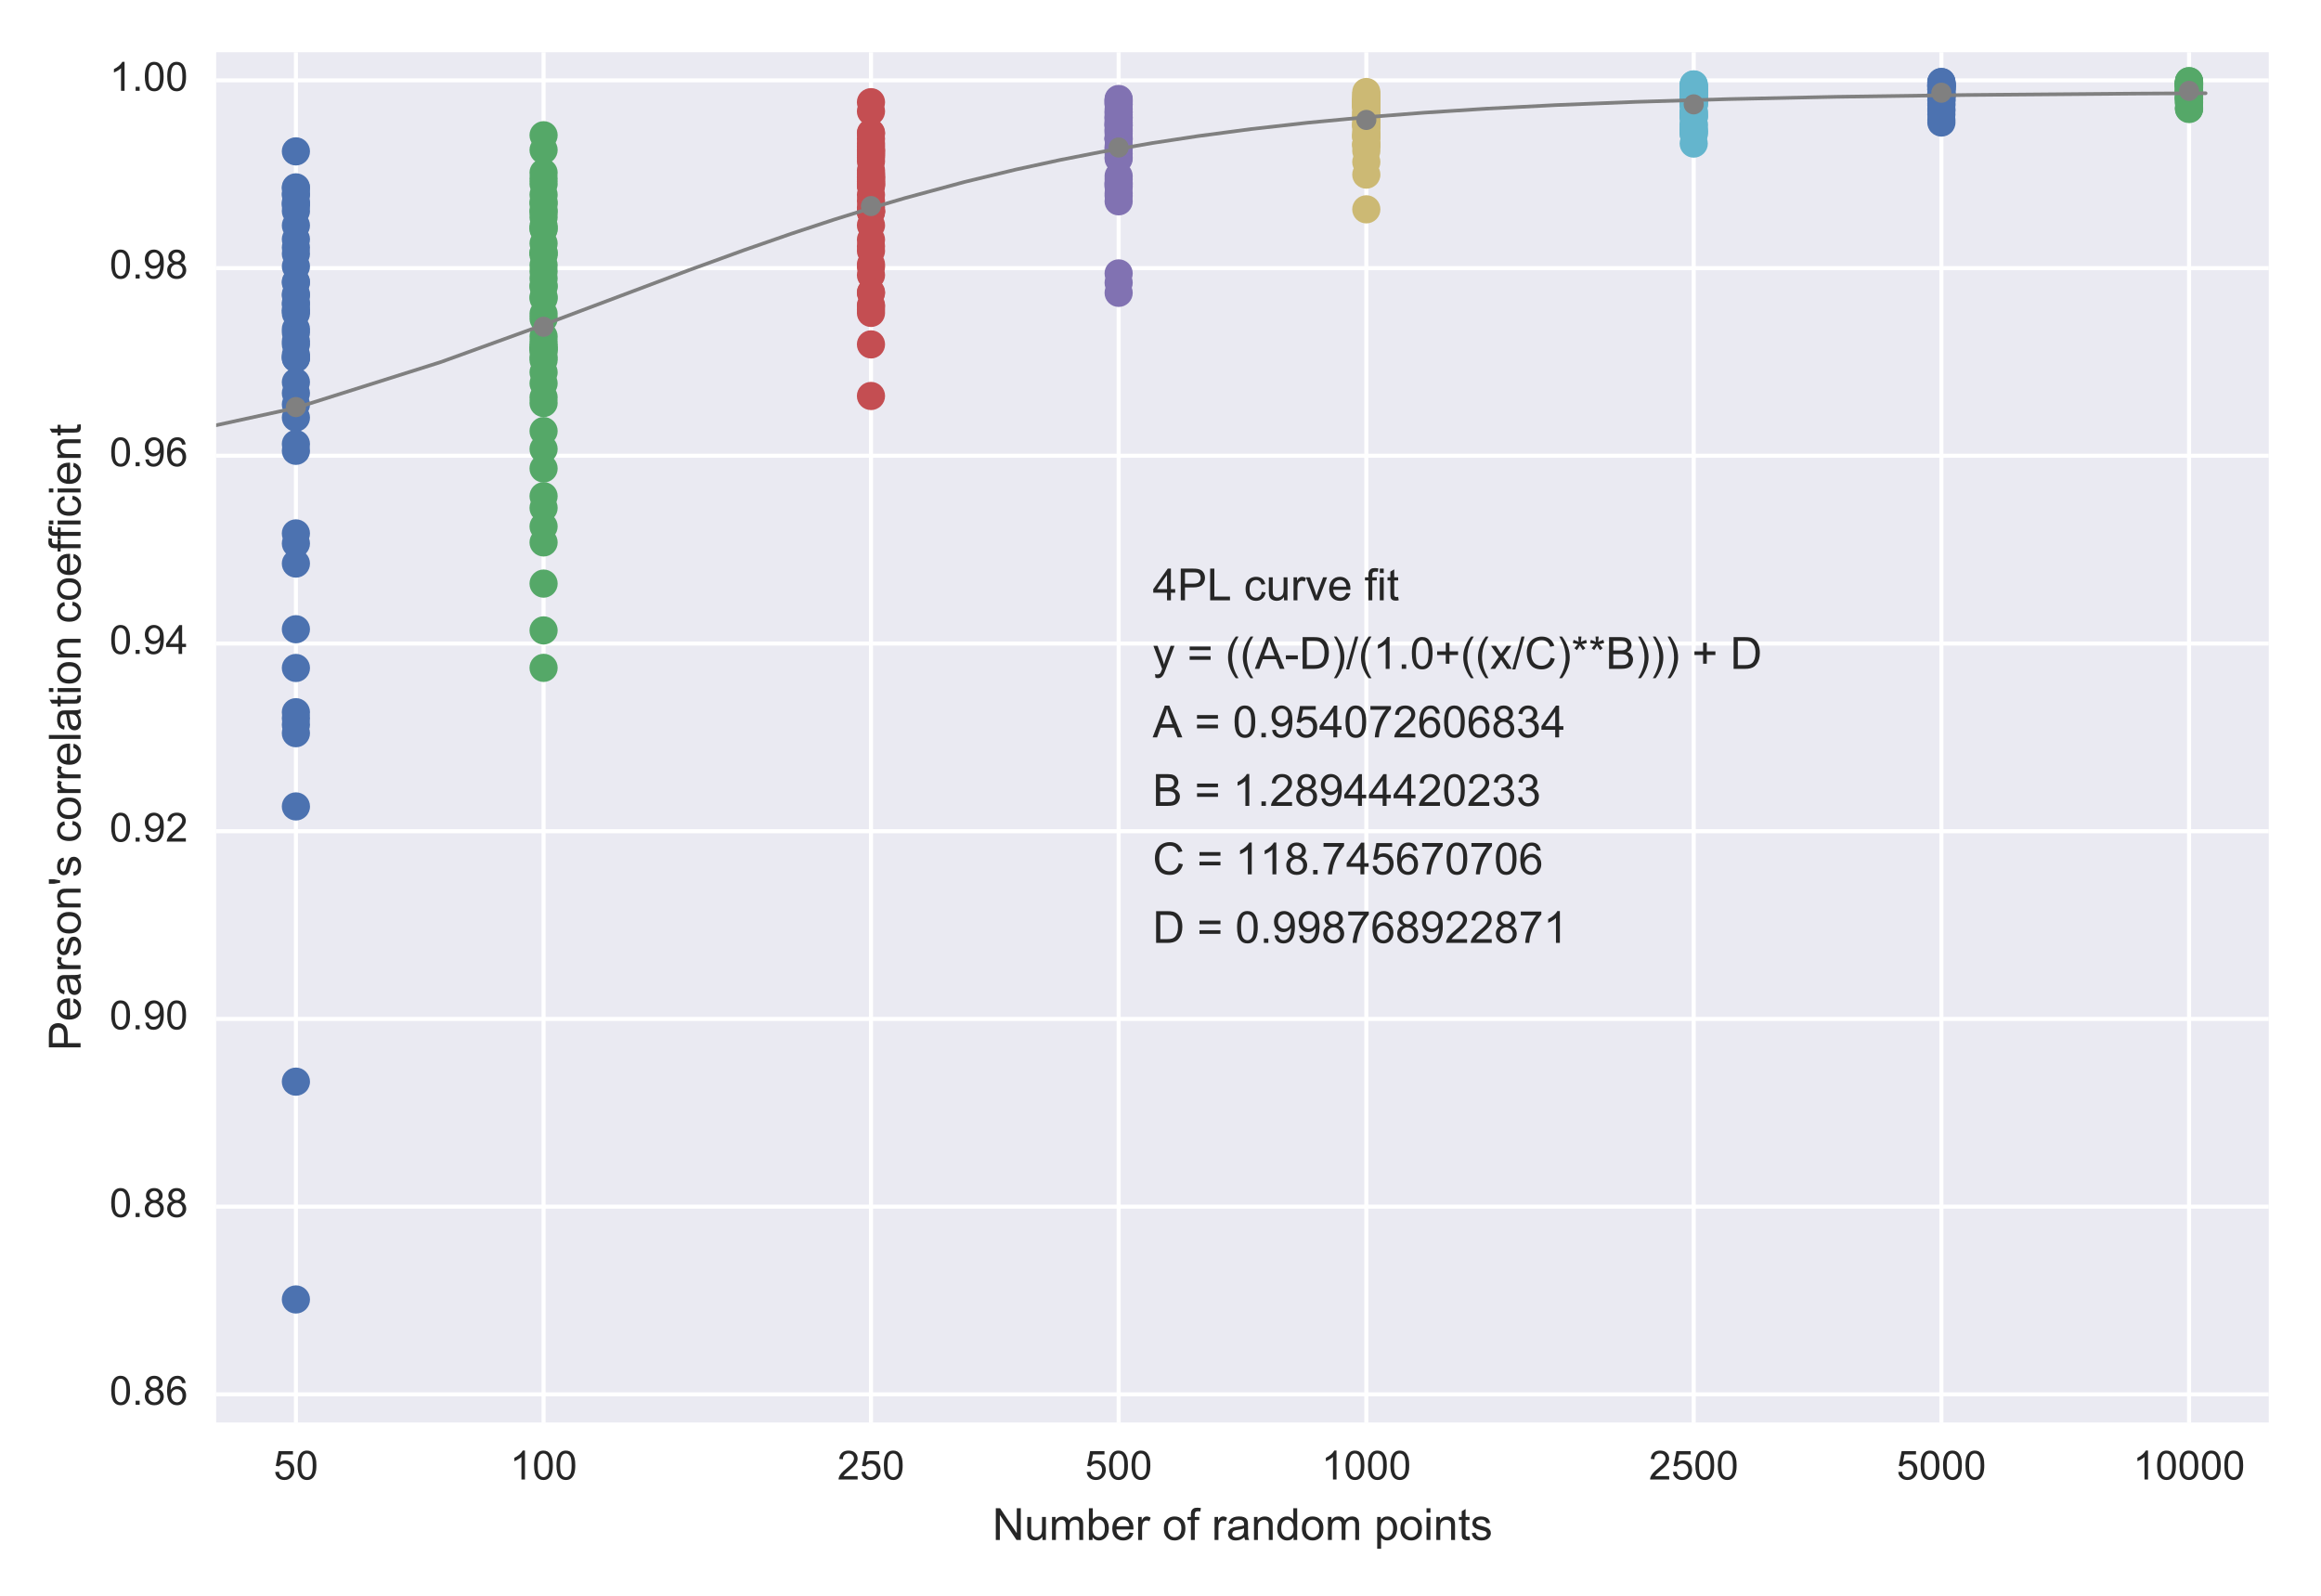 <?xml version="1.0" encoding="utf-8" standalone="no"?>
<!DOCTYPE svg PUBLIC "-//W3C//DTD SVG 1.1//EN"
  "http://www.w3.org/Graphics/SVG/1.1/DTD/svg11.dtd">
<!-- Created with matplotlib (http://matplotlib.org/) -->
<svg height="396pt" version="1.1" viewBox="0 0 576 396" width="576pt" xmlns="http://www.w3.org/2000/svg" xmlns:xlink="http://www.w3.org/1999/xlink">
 <defs>
  <style type="text/css">
*{stroke-linecap:butt;stroke-linejoin:round;stroke-miterlimit:100000;}
  </style>
 </defs>
 <g id="figure_1">
  <g id="patch_1">
   <path d="M 0 396 
L 576 396 
L 576 0 
L 0 0 
z
" style="fill:#ffffff;"/>
  </g>
  <g id="axes_1">
   <g id="patch_2">
    <path d="M 53.648 352.998 
L 563.04 352.998 
L 563.04 12.96 
L 53.648 12.96 
z
" style="fill:#eaeaf2;"/>
   </g>
   <g id="matplotlib.axis_1">
    <g id="xtick_1">
     <g id="line2d_1">
      <path clip-path="url(#pda08c32044)" d="M 73.434 352.998 
L 73.434 12.96 
" style="fill:none;stroke:#ffffff;stroke-linecap:round;"/>
     </g>
     <g id="line2d_2"/>
     <g id="line2d_3"/>
     <g id="text_1">
      <!-- 50 -->
      <defs>
       <path d="M 4.156 35.297 
Q 4.156 48 6.766 55.734 
Q 9.375 63.484 14.516 67.672 
Q 19.672 71.875 27.484 71.875 
Q 33.25 71.875 37.594 69.547 
Q 41.938 67.234 44.766 62.859 
Q 47.609 58.5 49.219 52.219 
Q 50.828 45.953 50.828 35.297 
Q 50.828 22.703 48.234 14.969 
Q 45.656 7.234 40.5 3 
Q 35.359 -1.219 27.484 -1.219 
Q 17.141 -1.219 11.234 6.203 
Q 4.156 15.141 4.156 35.297 
M 13.188 35.297 
Q 13.188 17.672 17.312 11.828 
Q 21.438 6 27.484 6 
Q 33.547 6 37.672 11.859 
Q 41.797 17.719 41.797 35.297 
Q 41.797 52.984 37.672 58.781 
Q 33.547 64.594 27.391 64.594 
Q 21.344 64.594 17.719 59.469 
Q 13.188 52.938 13.188 35.297 
" id="ArialMT-30"/>
       <path d="M 4.156 18.75 
L 13.375 19.531 
Q 14.406 12.797 18.141 9.391 
Q 21.875 6 27.156 6 
Q 33.5 6 37.891 10.781 
Q 42.281 15.578 42.281 23.484 
Q 42.281 31 38.062 35.344 
Q 33.844 39.703 27 39.703 
Q 22.75 39.703 19.328 37.766 
Q 15.922 35.844 13.969 32.766 
L 5.719 33.844 
L 12.641 70.609 
L 48.25 70.609 
L 48.25 62.203 
L 19.672 62.203 
L 15.828 42.969 
Q 22.266 47.469 29.344 47.469 
Q 38.719 47.469 45.156 40.969 
Q 51.609 34.469 51.609 24.266 
Q 51.609 14.547 45.953 7.469 
Q 39.062 -1.219 27.156 -1.219 
Q 17.391 -1.219 11.203 4.25 
Q 5.031 9.719 4.156 18.75 
" id="ArialMT-35"/>
      </defs>
      <g style="fill:#262626;" transform="translate(67.873 367.156)scale(0.1 -0.1)">
       <use xlink:href="#ArialMT-35"/>
       <use x="55.615" xlink:href="#ArialMT-30"/>
      </g>
     </g>
    </g>
    <g id="xtick_2">
     <g id="line2d_4">
      <path clip-path="url(#pda08c32044)" d="M 134.898 352.998 
L 134.898 12.96 
" style="fill:none;stroke:#ffffff;stroke-linecap:round;"/>
     </g>
     <g id="line2d_5"/>
     <g id="line2d_6"/>
     <g id="text_2">
      <!-- 100 -->
      <defs>
       <path d="M 37.25 0 
L 28.469 0 
L 28.469 56 
Q 25.297 52.984 20.141 49.953 
Q 14.984 46.922 10.891 45.406 
L 10.891 53.906 
Q 18.266 57.375 23.781 62.297 
Q 29.297 67.234 31.594 71.875 
L 37.25 71.875 
z
" id="ArialMT-31"/>
      </defs>
      <g style="fill:#262626;" transform="translate(126.557 367.156)scale(0.1 -0.1)">
       <use xlink:href="#ArialMT-31"/>
       <use x="55.615" xlink:href="#ArialMT-30"/>
       <use x="111.23" xlink:href="#ArialMT-30"/>
      </g>
     </g>
    </g>
    <g id="xtick_3">
     <g id="line2d_7">
      <path clip-path="url(#pda08c32044)" d="M 216.148 352.998 
L 216.148 12.96 
" style="fill:none;stroke:#ffffff;stroke-linecap:round;"/>
     </g>
     <g id="line2d_8"/>
     <g id="line2d_9"/>
     <g id="text_3">
      <!-- 250 -->
      <defs>
       <path d="M 50.344 8.453 
L 50.344 0 
L 3.031 0 
Q 2.938 3.172 4.047 6.109 
Q 5.859 10.938 9.828 15.625 
Q 13.812 20.312 21.344 26.469 
Q 33.016 36.031 37.109 41.625 
Q 41.219 47.219 41.219 52.203 
Q 41.219 57.422 37.469 61 
Q 33.734 64.594 27.734 64.594 
Q 21.391 64.594 17.578 60.781 
Q 13.766 56.984 13.719 50.25 
L 4.688 51.172 
Q 5.609 61.281 11.656 66.578 
Q 17.719 71.875 27.938 71.875 
Q 38.234 71.875 44.234 66.156 
Q 50.25 60.453 50.25 52 
Q 50.25 47.703 48.484 43.547 
Q 46.734 39.406 42.656 34.812 
Q 38.578 30.219 29.109 22.219 
Q 21.188 15.578 18.938 13.203 
Q 16.703 10.844 15.234 8.453 
z
" id="ArialMT-32"/>
      </defs>
      <g style="fill:#262626;" transform="translate(207.807 367.156)scale(0.1 -0.1)">
       <use xlink:href="#ArialMT-32"/>
       <use x="55.615" xlink:href="#ArialMT-35"/>
       <use x="111.23" xlink:href="#ArialMT-30"/>
      </g>
     </g>
    </g>
    <g id="xtick_4">
     <g id="line2d_10">
      <path clip-path="url(#pda08c32044)" d="M 277.612 352.998 
L 277.612 12.96 
" style="fill:none;stroke:#ffffff;stroke-linecap:round;"/>
     </g>
     <g id="line2d_11"/>
     <g id="line2d_12"/>
     <g id="text_4">
      <!-- 500 -->
      <g style="fill:#262626;" transform="translate(269.271 367.156)scale(0.1 -0.1)">
       <use xlink:href="#ArialMT-35"/>
       <use x="55.615" xlink:href="#ArialMT-30"/>
       <use x="111.23" xlink:href="#ArialMT-30"/>
      </g>
     </g>
    </g>
    <g id="xtick_5">
     <g id="line2d_13">
      <path clip-path="url(#pda08c32044)" d="M 339.076 352.998 
L 339.076 12.96 
" style="fill:none;stroke:#ffffff;stroke-linecap:round;"/>
     </g>
     <g id="line2d_14"/>
     <g id="line2d_15"/>
     <g id="text_5">
      <!-- 1000 -->
      <g style="fill:#262626;" transform="translate(327.954 367.156)scale(0.1 -0.1)">
       <use xlink:href="#ArialMT-31"/>
       <use x="55.615" xlink:href="#ArialMT-30"/>
       <use x="111.23" xlink:href="#ArialMT-30"/>
       <use x="166.846" xlink:href="#ArialMT-30"/>
      </g>
     </g>
    </g>
    <g id="xtick_6">
     <g id="line2d_16">
      <path clip-path="url(#pda08c32044)" d="M 420.326 352.998 
L 420.326 12.96 
" style="fill:none;stroke:#ffffff;stroke-linecap:round;"/>
     </g>
     <g id="line2d_17"/>
     <g id="line2d_18"/>
     <g id="text_6">
      <!-- 2500 -->
      <g style="fill:#262626;" transform="translate(409.204 367.156)scale(0.1 -0.1)">
       <use xlink:href="#ArialMT-32"/>
       <use x="55.615" xlink:href="#ArialMT-35"/>
       <use x="111.23" xlink:href="#ArialMT-30"/>
       <use x="166.846" xlink:href="#ArialMT-30"/>
      </g>
     </g>
    </g>
    <g id="xtick_7">
     <g id="line2d_19">
      <path clip-path="url(#pda08c32044)" d="M 481.79 352.998 
L 481.79 12.96 
" style="fill:none;stroke:#ffffff;stroke-linecap:round;"/>
     </g>
     <g id="line2d_20"/>
     <g id="line2d_21"/>
     <g id="text_7">
      <!-- 5000 -->
      <g style="fill:#262626;" transform="translate(470.668 367.156)scale(0.1 -0.1)">
       <use xlink:href="#ArialMT-35"/>
       <use x="55.615" xlink:href="#ArialMT-30"/>
       <use x="111.23" xlink:href="#ArialMT-30"/>
       <use x="166.846" xlink:href="#ArialMT-30"/>
      </g>
     </g>
    </g>
    <g id="xtick_8">
     <g id="line2d_22">
      <path clip-path="url(#pda08c32044)" d="M 543.253 352.998 
L 543.253 12.96 
" style="fill:none;stroke:#ffffff;stroke-linecap:round;"/>
     </g>
     <g id="line2d_23"/>
     <g id="line2d_24"/>
     <g id="text_8">
      <!-- 10000 -->
      <g style="fill:#262626;" transform="translate(529.351 367.156)scale(0.1 -0.1)">
       <use xlink:href="#ArialMT-31"/>
       <use x="55.615" xlink:href="#ArialMT-30"/>
       <use x="111.23" xlink:href="#ArialMT-30"/>
       <use x="166.846" xlink:href="#ArialMT-30"/>
       <use x="222.461" xlink:href="#ArialMT-30"/>
      </g>
     </g>
    </g>
    <g id="xtick_9">
     <g id="line2d_25"/>
     <g id="line2d_26"/>
    </g>
    <g id="xtick_10">
     <g id="line2d_27"/>
     <g id="line2d_28"/>
    </g>
    <g id="xtick_11">
     <g id="line2d_29"/>
     <g id="line2d_30"/>
    </g>
    <g id="xtick_12">
     <g id="line2d_31"/>
     <g id="line2d_32"/>
    </g>
    <g id="xtick_13">
     <g id="line2d_33"/>
     <g id="line2d_34"/>
    </g>
    <g id="xtick_14">
     <g id="line2d_35"/>
     <g id="line2d_36"/>
    </g>
    <g id="xtick_15">
     <g id="line2d_37"/>
     <g id="line2d_38"/>
    </g>
    <g id="xtick_16">
     <g id="line2d_39"/>
     <g id="line2d_40"/>
    </g>
    <g id="xtick_17">
     <g id="line2d_41"/>
     <g id="line2d_42"/>
    </g>
    <g id="xtick_18">
     <g id="line2d_43"/>
     <g id="line2d_44"/>
    </g>
    <g id="xtick_19">
     <g id="line2d_45"/>
     <g id="line2d_46"/>
    </g>
    <g id="xtick_20">
     <g id="line2d_47"/>
     <g id="line2d_48"/>
    </g>
    <g id="xtick_21">
     <g id="line2d_49"/>
     <g id="line2d_50"/>
    </g>
    <g id="xtick_22">
     <g id="line2d_51"/>
     <g id="line2d_52"/>
    </g>
    <g id="xtick_23">
     <g id="line2d_53"/>
     <g id="line2d_54"/>
    </g>
    <g id="xtick_24">
     <g id="line2d_55"/>
     <g id="line2d_56"/>
    </g>
    <g id="xtick_25">
     <g id="line2d_57"/>
     <g id="line2d_58"/>
    </g>
    <g id="xtick_26">
     <g id="line2d_59"/>
     <g id="line2d_60"/>
    </g>
    <g id="xtick_27">
     <g id="line2d_61"/>
     <g id="line2d_62"/>
    </g>
    <g id="xtick_28">
     <g id="line2d_63"/>
     <g id="line2d_64"/>
    </g>
    <g id="xtick_29">
     <g id="line2d_65"/>
     <g id="line2d_66"/>
    </g>
    <g id="xtick_30">
     <g id="line2d_67"/>
     <g id="line2d_68"/>
    </g>
    <g id="text_9">
     <!-- Number of random points -->
     <defs>
      <path d="M 14.703 0 
L 6.547 0 
L 6.547 71.578 
L 15.328 71.578 
L 15.328 46.047 
Q 20.906 53.031 29.547 53.031 
Q 34.328 53.031 38.594 51.094 
Q 42.875 49.172 45.625 45.672 
Q 48.391 42.188 49.953 37.25 
Q 51.516 32.328 51.516 26.703 
Q 51.516 13.375 44.922 6.094 
Q 38.328 -1.172 29.109 -1.172 
Q 19.922 -1.172 14.703 6.5 
z
M 14.594 26.312 
Q 14.594 17 17.141 12.844 
Q 21.297 6.062 28.375 6.062 
Q 34.125 6.062 38.328 11.062 
Q 42.531 16.062 42.531 25.984 
Q 42.531 36.141 38.5 40.969 
Q 34.469 45.797 28.766 45.797 
Q 23 45.797 18.797 40.797 
Q 14.594 35.797 14.594 26.312 
" id="ArialMT-62"/>
      <path d="M 40.438 6.391 
Q 35.547 2.25 31.031 0.531 
Q 26.516 -1.172 21.344 -1.172 
Q 12.797 -1.172 8.203 3 
Q 3.609 7.172 3.609 13.672 
Q 3.609 17.484 5.344 20.625 
Q 7.078 23.781 9.891 25.688 
Q 12.703 27.594 16.219 28.562 
Q 18.797 29.25 24.031 29.891 
Q 34.672 31.156 39.703 32.906 
Q 39.75 34.719 39.75 35.203 
Q 39.75 40.578 37.25 42.781 
Q 33.891 45.75 27.25 45.75 
Q 21.047 45.75 18.094 43.578 
Q 15.141 41.406 13.719 35.891 
L 5.125 37.062 
Q 6.297 42.578 8.984 45.969 
Q 11.672 49.359 16.75 51.188 
Q 21.828 53.031 28.516 53.031 
Q 35.156 53.031 39.297 51.469 
Q 43.453 49.906 45.406 47.531 
Q 47.359 45.172 48.141 41.547 
Q 48.578 39.312 48.578 33.453 
L 48.578 21.734 
Q 48.578 9.469 49.141 6.219 
Q 49.703 2.984 51.375 0 
L 42.188 0 
Q 40.828 2.734 40.438 6.391 
M 39.703 26.031 
Q 34.906 24.078 25.344 22.703 
Q 19.922 21.922 17.672 20.938 
Q 15.438 19.969 14.203 18.094 
Q 12.984 16.219 12.984 13.922 
Q 12.984 10.406 15.641 8.062 
Q 18.312 5.719 23.438 5.719 
Q 28.516 5.719 32.469 7.938 
Q 36.422 10.156 38.281 14.016 
Q 39.703 17 39.703 22.797 
z
" id="ArialMT-61"/>
      <path d="M 8.688 0 
L 8.688 45.016 
L 0.922 45.016 
L 0.922 51.859 
L 8.688 51.859 
L 8.688 57.375 
Q 8.688 62.594 9.625 65.141 
Q 10.891 68.562 14.078 70.672 
Q 17.281 72.797 23.047 72.797 
Q 26.766 72.797 31.25 71.922 
L 29.938 64.266 
Q 27.203 64.75 24.75 64.75 
Q 20.75 64.75 19.094 63.031 
Q 17.438 61.328 17.438 56.641 
L 17.438 51.859 
L 27.547 51.859 
L 27.547 45.016 
L 17.438 45.016 
L 17.438 0 
z
" id="ArialMT-66"/>
      <path d="M 42.094 16.703 
L 51.172 15.578 
Q 49.031 7.625 43.219 3.219 
Q 37.406 -1.172 28.375 -1.172 
Q 17 -1.172 10.328 5.828 
Q 3.656 12.844 3.656 25.484 
Q 3.656 38.578 10.391 45.797 
Q 17.141 53.031 27.875 53.031 
Q 38.281 53.031 44.875 45.953 
Q 51.469 38.875 51.469 26.031 
Q 51.469 25.25 51.422 23.688 
L 12.75 23.688 
Q 13.234 15.141 17.578 10.594 
Q 21.922 6.062 28.422 6.062 
Q 33.25 6.062 36.672 8.594 
Q 40.094 11.141 42.094 16.703 
M 13.234 30.906 
L 42.188 30.906 
Q 41.609 37.453 38.875 40.719 
Q 34.672 45.797 27.984 45.797 
Q 21.922 45.797 17.797 41.75 
Q 13.672 37.703 13.234 30.906 
" id="ArialMT-65"/>
      <path d="M 40.234 0 
L 40.234 6.547 
Q 35.297 -1.172 25.734 -1.172 
Q 19.531 -1.172 14.328 2.25 
Q 9.125 5.672 6.266 11.797 
Q 3.422 17.922 3.422 25.875 
Q 3.422 33.641 6 39.969 
Q 8.594 46.297 13.766 49.656 
Q 18.953 53.031 25.344 53.031 
Q 30.031 53.031 33.688 51.047 
Q 37.359 49.078 39.656 45.906 
L 39.656 71.578 
L 48.391 71.578 
L 48.391 0 
z
M 12.453 25.875 
Q 12.453 15.922 16.641 10.984 
Q 20.844 6.062 26.562 6.062 
Q 32.328 6.062 36.344 10.766 
Q 40.375 15.484 40.375 25.141 
Q 40.375 35.797 36.266 40.766 
Q 32.172 45.75 26.172 45.75 
Q 20.312 45.75 16.375 40.969 
Q 12.453 36.188 12.453 25.875 
" id="ArialMT-64"/>
      <path d="M 25.781 7.859 
L 27.047 0.094 
Q 23.344 -0.688 20.406 -0.688 
Q 15.625 -0.688 12.984 0.828 
Q 10.359 2.344 9.281 4.812 
Q 8.203 7.281 8.203 15.188 
L 8.203 45.016 
L 1.766 45.016 
L 1.766 51.859 
L 8.203 51.859 
L 8.203 64.703 
L 16.938 69.969 
L 16.938 51.859 
L 25.781 51.859 
L 25.781 45.016 
L 16.938 45.016 
L 16.938 14.703 
Q 16.938 10.938 17.406 9.859 
Q 17.875 8.797 18.922 8.156 
Q 19.969 7.516 21.922 7.516 
Q 23.391 7.516 25.781 7.859 
" id="ArialMT-74"/>
      <path d="M 40.578 0 
L 40.578 7.625 
Q 34.516 -1.172 24.125 -1.172 
Q 19.531 -1.172 15.547 0.578 
Q 11.578 2.344 9.641 5 
Q 7.719 7.672 6.938 11.531 
Q 6.391 14.109 6.391 19.734 
L 6.391 51.859 
L 15.188 51.859 
L 15.188 23.094 
Q 15.188 16.219 15.719 13.812 
Q 16.547 10.359 19.234 8.375 
Q 21.922 6.391 25.875 6.391 
Q 29.828 6.391 33.297 8.422 
Q 36.766 10.453 38.203 13.938 
Q 39.656 17.438 39.656 24.078 
L 39.656 51.859 
L 48.438 51.859 
L 48.438 0 
z
" id="ArialMT-75"/>
      <path d="M 6.641 61.469 
L 6.641 71.578 
L 15.438 71.578 
L 15.438 61.469 
z
M 6.641 0 
L 6.641 51.859 
L 15.438 51.859 
L 15.438 0 
z
" id="ArialMT-69"/>
      <path d="M 6.594 -19.875 
L 6.594 51.859 
L 14.594 51.859 
L 14.594 45.125 
Q 17.438 49.078 21 51.047 
Q 24.562 53.031 29.641 53.031 
Q 36.281 53.031 41.359 49.609 
Q 46.438 46.188 49.016 39.953 
Q 51.609 33.734 51.609 26.312 
Q 51.609 18.359 48.75 11.984 
Q 45.906 5.609 40.453 2.219 
Q 35.016 -1.172 29 -1.172 
Q 24.609 -1.172 21.109 0.688 
Q 17.625 2.547 15.375 5.375 
L 15.375 -19.875 
z
M 14.547 25.641 
Q 14.547 15.625 18.594 10.844 
Q 22.656 6.062 28.422 6.062 
Q 34.281 6.062 38.453 11.016 
Q 42.625 15.969 42.625 26.375 
Q 42.625 36.281 38.547 41.203 
Q 34.469 46.141 28.812 46.141 
Q 23.188 46.141 18.859 40.891 
Q 14.547 35.641 14.547 25.641 
" id="ArialMT-70"/>
      <path d="M 6.5 0 
L 6.5 51.859 
L 14.406 51.859 
L 14.406 44 
Q 17.438 49.516 20 51.266 
Q 22.562 53.031 25.641 53.031 
Q 30.078 53.031 34.672 50.203 
L 31.641 42.047 
Q 28.422 43.953 25.203 43.953 
Q 22.312 43.953 20.016 42.219 
Q 17.719 40.484 16.75 37.406 
Q 15.281 32.719 15.281 27.156 
L 15.281 0 
z
" id="ArialMT-72"/>
      <path d="M 3.078 15.484 
L 11.766 16.844 
Q 12.5 11.625 15.844 8.844 
Q 19.188 6.062 25.203 6.062 
Q 31.25 6.062 34.172 8.516 
Q 37.109 10.984 37.109 14.312 
Q 37.109 17.281 34.516 19 
Q 32.719 20.172 25.531 21.969 
Q 15.875 24.422 12.141 26.203 
Q 8.406 27.984 6.469 31.125 
Q 4.547 34.281 4.547 38.094 
Q 4.547 41.547 6.125 44.5 
Q 7.719 47.469 10.453 49.422 
Q 12.5 50.922 16.031 51.969 
Q 19.578 53.031 23.641 53.031 
Q 29.734 53.031 34.344 51.266 
Q 38.969 49.516 41.156 46.5 
Q 43.359 43.5 44.188 38.484 
L 35.594 37.312 
Q 35.016 41.312 32.203 43.547 
Q 29.391 45.797 24.266 45.797 
Q 18.219 45.797 15.625 43.797 
Q 13.031 41.797 13.031 39.109 
Q 13.031 37.406 14.109 36.031 
Q 15.188 34.625 17.484 33.688 
Q 18.797 33.203 25.25 31.453 
Q 34.578 28.953 38.25 27.359 
Q 41.938 25.781 44.031 22.75 
Q 46.141 19.734 46.141 15.234 
Q 46.141 10.844 43.578 6.953 
Q 41.016 3.078 36.172 0.953 
Q 31.344 -1.172 25.25 -1.172 
Q 15.141 -1.172 9.844 3.031 
Q 4.547 7.234 3.078 15.484 
" id="ArialMT-73"/>
      <path d="M 3.328 25.922 
Q 3.328 40.328 11.328 47.266 
Q 18.016 53.031 27.641 53.031 
Q 38.328 53.031 45.109 46.016 
Q 51.906 39.016 51.906 26.656 
Q 51.906 16.656 48.906 10.906 
Q 45.906 5.172 40.156 2 
Q 34.422 -1.172 27.641 -1.172 
Q 16.75 -1.172 10.031 5.812 
Q 3.328 12.797 3.328 25.922 
M 12.359 25.922 
Q 12.359 15.969 16.703 11.016 
Q 21.047 6.062 27.641 6.062 
Q 34.188 6.062 38.531 11.031 
Q 42.875 16.016 42.875 26.219 
Q 42.875 35.844 38.5 40.797 
Q 34.125 45.75 27.641 45.75 
Q 21.047 45.75 16.703 40.812 
Q 12.359 35.891 12.359 25.922 
" id="ArialMT-6f"/>
      <path d="M 6.594 0 
L 6.594 51.859 
L 14.5 51.859 
L 14.5 44.484 
Q 20.219 53.031 31 53.031 
Q 35.688 53.031 39.625 51.344 
Q 43.562 49.656 45.516 46.922 
Q 47.469 44.188 48.25 40.438 
Q 48.734 37.984 48.734 31.891 
L 48.734 0 
L 39.938 0 
L 39.938 31.547 
Q 39.938 36.922 38.906 39.578 
Q 37.891 42.234 35.281 43.812 
Q 32.672 45.406 29.156 45.406 
Q 23.531 45.406 19.453 41.844 
Q 15.375 38.281 15.375 28.328 
L 15.375 0 
z
" id="ArialMT-6e"/>
      <path d="M 6.594 0 
L 6.594 51.859 
L 14.453 51.859 
L 14.453 44.578 
Q 16.891 48.391 20.938 50.703 
Q 25 53.031 30.172 53.031 
Q 35.938 53.031 39.625 50.641 
Q 43.312 48.25 44.828 43.953 
Q 50.984 53.031 60.844 53.031 
Q 68.562 53.031 72.703 48.75 
Q 76.859 44.484 76.859 35.594 
L 76.859 0 
L 68.109 0 
L 68.109 32.672 
Q 68.109 37.938 67.25 40.25 
Q 66.406 42.578 64.156 43.984 
Q 61.922 45.406 58.891 45.406 
Q 53.422 45.406 49.797 41.766 
Q 46.188 38.141 46.188 30.125 
L 46.188 0 
L 37.406 0 
L 37.406 33.688 
Q 37.406 39.547 35.25 42.469 
Q 33.109 45.406 28.219 45.406 
Q 24.516 45.406 21.359 43.453 
Q 18.219 41.5 16.797 37.734 
Q 15.375 33.984 15.375 26.906 
L 15.375 0 
z
" id="ArialMT-6d"/>
      <path d="M 7.625 0 
L 7.625 71.578 
L 17.328 71.578 
L 54.938 15.375 
L 54.938 71.578 
L 64.016 71.578 
L 64.016 0 
L 54.297 0 
L 16.703 56.25 
L 16.703 0 
z
" id="ArialMT-4e"/>
      <path id="ArialMT-20"/>
     </defs>
     <g style="fill:#262626;" transform="translate(246.291 382.151)scale(0.11 -0.11)">
      <use xlink:href="#ArialMT-4e"/>
      <use x="72.217" xlink:href="#ArialMT-75"/>
      <use x="127.832" xlink:href="#ArialMT-6d"/>
      <use x="211.133" xlink:href="#ArialMT-62"/>
      <use x="266.748" xlink:href="#ArialMT-65"/>
      <use x="322.363" xlink:href="#ArialMT-72"/>
      <use x="355.664" xlink:href="#ArialMT-20"/>
      <use x="383.447" xlink:href="#ArialMT-6f"/>
      <use x="439.062" xlink:href="#ArialMT-66"/>
      <use x="466.846" xlink:href="#ArialMT-20"/>
      <use x="494.629" xlink:href="#ArialMT-72"/>
      <use x="527.93" xlink:href="#ArialMT-61"/>
      <use x="583.545" xlink:href="#ArialMT-6e"/>
      <use x="639.16" xlink:href="#ArialMT-64"/>
      <use x="694.775" xlink:href="#ArialMT-6f"/>
      <use x="750.391" xlink:href="#ArialMT-6d"/>
      <use x="833.691" xlink:href="#ArialMT-20"/>
      <use x="861.475" xlink:href="#ArialMT-70"/>
      <use x="917.09" xlink:href="#ArialMT-6f"/>
      <use x="972.705" xlink:href="#ArialMT-69"/>
      <use x="994.922" xlink:href="#ArialMT-6e"/>
      <use x="1050.537" xlink:href="#ArialMT-74"/>
      <use x="1078.32" xlink:href="#ArialMT-73"/>
     </g>
    </g>
   </g>
   <g id="matplotlib.axis_2">
    <g id="ytick_1">
     <g id="line2d_69">
      <path clip-path="url(#pda08c32044)" d="M 53.648 346.011 
L 563.04 346.011 
" style="fill:none;stroke:#ffffff;stroke-linecap:round;"/>
     </g>
     <g id="line2d_70"/>
     <g id="line2d_71"/>
     <g id="text_10">
      <!-- 0.86 -->
      <defs>
       <path d="M 17.672 38.812 
Q 12.203 40.828 9.562 44.531 
Q 6.938 48.25 6.938 53.422 
Q 6.938 61.234 12.547 66.547 
Q 18.172 71.875 27.484 71.875 
Q 36.859 71.875 42.578 66.422 
Q 48.297 60.984 48.297 53.172 
Q 48.297 48.188 45.672 44.5 
Q 43.062 40.828 37.75 38.812 
Q 44.344 36.672 47.781 31.875 
Q 51.219 27.094 51.219 20.453 
Q 51.219 11.281 44.719 5.031 
Q 38.234 -1.219 27.641 -1.219 
Q 17.047 -1.219 10.547 5.047 
Q 4.047 11.328 4.047 20.703 
Q 4.047 27.688 7.594 32.391 
Q 11.141 37.109 17.672 38.812 
M 15.922 53.719 
Q 15.922 48.641 19.188 45.406 
Q 22.469 42.188 27.688 42.188 
Q 32.766 42.188 36.016 45.375 
Q 39.266 48.578 39.266 53.219 
Q 39.266 58.062 35.906 61.359 
Q 32.562 64.656 27.594 64.656 
Q 22.562 64.656 19.234 61.422 
Q 15.922 58.203 15.922 53.719 
M 13.094 20.656 
Q 13.094 16.891 14.875 13.375 
Q 16.656 9.859 20.172 7.922 
Q 23.688 6 27.734 6 
Q 34.031 6 38.125 10.047 
Q 42.234 14.109 42.234 20.359 
Q 42.234 26.703 38.016 30.859 
Q 33.797 35.016 27.438 35.016 
Q 21.234 35.016 17.156 30.906 
Q 13.094 26.812 13.094 20.656 
" id="ArialMT-38"/>
       <path d="M 9.078 0 
L 9.078 10.016 
L 19.094 10.016 
L 19.094 0 
z
" id="ArialMT-2e"/>
       <path d="M 49.75 54.047 
L 41.016 53.375 
Q 39.844 58.547 37.703 60.891 
Q 34.125 64.656 28.906 64.656 
Q 24.703 64.656 21.531 62.312 
Q 17.391 59.281 14.984 53.469 
Q 12.594 47.656 12.5 36.922 
Q 15.672 41.75 20.266 44.094 
Q 24.859 46.438 29.891 46.438 
Q 38.672 46.438 44.844 39.969 
Q 51.031 33.5 51.031 23.25 
Q 51.031 16.5 48.125 10.719 
Q 45.219 4.938 40.141 1.859 
Q 35.062 -1.219 28.609 -1.219 
Q 17.625 -1.219 10.688 6.859 
Q 3.766 14.938 3.766 33.5 
Q 3.766 54.25 11.422 63.672 
Q 18.109 71.875 29.438 71.875 
Q 37.891 71.875 43.281 67.141 
Q 48.688 62.406 49.75 54.047 
M 13.875 23.188 
Q 13.875 18.656 15.797 14.5 
Q 17.719 10.359 21.188 8.172 
Q 24.656 6 28.469 6 
Q 34.031 6 38.031 10.484 
Q 42.047 14.984 42.047 22.703 
Q 42.047 30.125 38.078 34.391 
Q 34.125 38.672 28.125 38.672 
Q 22.172 38.672 18.016 34.391 
Q 13.875 30.125 13.875 23.188 
" id="ArialMT-36"/>
      </defs>
      <g style="fill:#262626;" transform="translate(27.187 348.596)scale(0.1 -0.1)">
       <use xlink:href="#ArialMT-30"/>
       <use x="55.615" xlink:href="#ArialMT-2e"/>
       <use x="83.398" xlink:href="#ArialMT-38"/>
       <use x="139.014" xlink:href="#ArialMT-36"/>
      </g>
     </g>
    </g>
    <g id="ytick_2">
     <g id="line2d_72">
      <path clip-path="url(#pda08c32044)" d="M 53.648 299.43 
L 563.04 299.43 
" style="fill:none;stroke:#ffffff;stroke-linecap:round;"/>
     </g>
     <g id="line2d_73"/>
     <g id="line2d_74"/>
     <g id="text_11">
      <!-- 0.88 -->
      <g style="fill:#262626;" transform="translate(27.187 302.015)scale(0.1 -0.1)">
       <use xlink:href="#ArialMT-30"/>
       <use x="55.615" xlink:href="#ArialMT-2e"/>
       <use x="83.398" xlink:href="#ArialMT-38"/>
       <use x="139.014" xlink:href="#ArialMT-38"/>
      </g>
     </g>
    </g>
    <g id="ytick_3">
     <g id="line2d_75">
      <path clip-path="url(#pda08c32044)" d="M 53.648 252.85 
L 563.04 252.85 
" style="fill:none;stroke:#ffffff;stroke-linecap:round;"/>
     </g>
     <g id="line2d_76"/>
     <g id="line2d_77"/>
     <g id="text_12">
      <!-- 0.90 -->
      <defs>
       <path d="M 5.469 16.547 
L 13.922 17.328 
Q 14.984 11.375 18.016 8.688 
Q 21.047 6 25.781 6 
Q 29.828 6 32.875 7.859 
Q 35.938 9.719 37.891 12.812 
Q 39.844 15.922 41.156 21.188 
Q 42.484 26.469 42.484 31.938 
Q 42.484 32.516 42.438 33.688 
Q 39.797 29.5 35.234 26.875 
Q 30.672 24.266 25.344 24.266 
Q 16.453 24.266 10.297 30.703 
Q 4.156 37.156 4.156 47.703 
Q 4.156 58.594 10.578 65.234 
Q 17 71.875 26.656 71.875 
Q 33.641 71.875 39.422 68.109 
Q 45.219 64.359 48.219 57.391 
Q 51.219 50.438 51.219 37.25 
Q 51.219 23.531 48.234 15.406 
Q 45.266 7.281 39.375 3.031 
Q 33.5 -1.219 25.594 -1.219 
Q 17.188 -1.219 11.859 3.438 
Q 6.547 8.109 5.469 16.547 
M 41.453 48.141 
Q 41.453 55.719 37.422 60.156 
Q 33.406 64.594 27.734 64.594 
Q 21.875 64.594 17.531 59.812 
Q 13.188 55.031 13.188 47.406 
Q 13.188 40.578 17.312 36.297 
Q 21.438 32.031 27.484 32.031 
Q 33.594 32.031 37.516 36.297 
Q 41.453 40.578 41.453 48.141 
" id="ArialMT-39"/>
      </defs>
      <g style="fill:#262626;" transform="translate(27.187 255.435)scale(0.1 -0.1)">
       <use xlink:href="#ArialMT-30"/>
       <use x="55.615" xlink:href="#ArialMT-2e"/>
       <use x="83.398" xlink:href="#ArialMT-39"/>
       <use x="139.014" xlink:href="#ArialMT-30"/>
      </g>
     </g>
    </g>
    <g id="ytick_4">
     <g id="line2d_78">
      <path clip-path="url(#pda08c32044)" d="M 53.648 206.269 
L 563.04 206.269 
" style="fill:none;stroke:#ffffff;stroke-linecap:round;"/>
     </g>
     <g id="line2d_79"/>
     <g id="line2d_80"/>
     <g id="text_13">
      <!-- 0.92 -->
      <g style="fill:#262626;" transform="translate(27.187 208.854)scale(0.1 -0.1)">
       <use xlink:href="#ArialMT-30"/>
       <use x="55.615" xlink:href="#ArialMT-2e"/>
       <use x="83.398" xlink:href="#ArialMT-39"/>
       <use x="139.014" xlink:href="#ArialMT-32"/>
      </g>
     </g>
    </g>
    <g id="ytick_5">
     <g id="line2d_81">
      <path clip-path="url(#pda08c32044)" d="M 53.648 159.689 
L 563.04 159.689 
" style="fill:none;stroke:#ffffff;stroke-linecap:round;"/>
     </g>
     <g id="line2d_82"/>
     <g id="line2d_83"/>
     <g id="text_14">
      <!-- 0.94 -->
      <defs>
       <path d="M 32.328 0 
L 32.328 17.141 
L 1.266 17.141 
L 1.266 25.203 
L 33.938 71.578 
L 41.109 71.578 
L 41.109 25.203 
L 50.781 25.203 
L 50.781 17.141 
L 41.109 17.141 
L 41.109 0 
z
M 32.328 25.203 
L 32.328 57.469 
L 9.906 25.203 
z
" id="ArialMT-34"/>
      </defs>
      <g style="fill:#262626;" transform="translate(27.187 162.274)scale(0.1 -0.1)">
       <use xlink:href="#ArialMT-30"/>
       <use x="55.615" xlink:href="#ArialMT-2e"/>
       <use x="83.398" xlink:href="#ArialMT-39"/>
       <use x="139.014" xlink:href="#ArialMT-34"/>
      </g>
     </g>
    </g>
    <g id="ytick_6">
     <g id="line2d_84">
      <path clip-path="url(#pda08c32044)" d="M 53.648 113.108 
L 563.04 113.108 
" style="fill:none;stroke:#ffffff;stroke-linecap:round;"/>
     </g>
     <g id="line2d_85"/>
     <g id="line2d_86"/>
     <g id="text_15">
      <!-- 0.96 -->
      <g style="fill:#262626;" transform="translate(27.187 115.693)scale(0.1 -0.1)">
       <use xlink:href="#ArialMT-30"/>
       <use x="55.615" xlink:href="#ArialMT-2e"/>
       <use x="83.398" xlink:href="#ArialMT-39"/>
       <use x="139.014" xlink:href="#ArialMT-36"/>
      </g>
     </g>
    </g>
    <g id="ytick_7">
     <g id="line2d_87">
      <path clip-path="url(#pda08c32044)" d="M 53.648 66.528 
L 563.04 66.528 
" style="fill:none;stroke:#ffffff;stroke-linecap:round;"/>
     </g>
     <g id="line2d_88"/>
     <g id="line2d_89"/>
     <g id="text_16">
      <!-- 0.98 -->
      <g style="fill:#262626;" transform="translate(27.187 69.113)scale(0.1 -0.1)">
       <use xlink:href="#ArialMT-30"/>
       <use x="55.615" xlink:href="#ArialMT-2e"/>
       <use x="83.398" xlink:href="#ArialMT-39"/>
       <use x="139.014" xlink:href="#ArialMT-38"/>
      </g>
     </g>
    </g>
    <g id="ytick_8">
     <g id="line2d_90">
      <path clip-path="url(#pda08c32044)" d="M 53.648 19.947 
L 563.04 19.947 
" style="fill:none;stroke:#ffffff;stroke-linecap:round;"/>
     </g>
     <g id="line2d_91"/>
     <g id="line2d_92"/>
     <g id="text_17">
      <!-- 1.00 -->
      <g style="fill:#262626;" transform="translate(27.187 22.532)scale(0.1 -0.1)">
       <use xlink:href="#ArialMT-31"/>
       <use x="55.615" xlink:href="#ArialMT-2e"/>
       <use x="83.398" xlink:href="#ArialMT-30"/>
       <use x="139.014" xlink:href="#ArialMT-30"/>
      </g>
     </g>
    </g>
    <g id="text_18">
     <!-- Pearson's correlation coefficient -->
     <defs>
      <path d="M 6.641 46.234 
L 4.391 59.625 
L 4.391 71.578 
L 14.406 71.578 
L 14.406 59.625 
L 12.062 46.234 
z
" id="ArialMT-27"/>
      <path d="M 40.438 19 
L 49.078 17.875 
Q 47.656 8.938 41.812 3.875 
Q 35.984 -1.172 27.484 -1.172 
Q 16.844 -1.172 10.375 5.781 
Q 3.906 12.75 3.906 25.734 
Q 3.906 34.125 6.688 40.422 
Q 9.469 46.734 15.156 49.875 
Q 20.844 53.031 27.547 53.031 
Q 35.984 53.031 41.359 48.75 
Q 46.734 44.484 48.25 36.625 
L 39.703 35.297 
Q 38.484 40.531 35.375 43.156 
Q 32.281 45.797 27.875 45.797 
Q 21.234 45.797 17.078 41.031 
Q 12.938 36.281 12.938 25.984 
Q 12.938 15.531 16.938 10.797 
Q 20.953 6.062 27.391 6.062 
Q 32.562 6.062 36.031 9.234 
Q 39.5 12.406 40.438 19 
" id="ArialMT-63"/>
      <path d="M 7.719 0 
L 7.719 71.578 
L 34.719 71.578 
Q 41.844 71.578 45.609 70.906 
Q 50.875 70.016 54.438 67.547 
Q 58.016 65.094 60.188 60.641 
Q 62.359 56.203 62.359 50.875 
Q 62.359 41.75 56.547 35.422 
Q 50.734 29.109 35.547 29.109 
L 17.188 29.109 
L 17.188 0 
z
M 17.188 37.547 
L 35.688 37.547 
Q 44.875 37.547 48.734 40.969 
Q 52.594 44.391 52.594 50.594 
Q 52.594 55.078 50.312 58.266 
Q 48.047 61.469 44.344 62.5 
Q 41.938 63.141 35.5 63.141 
L 17.188 63.141 
z
" id="ArialMT-50"/>
      <path d="M 6.391 0 
L 6.391 71.578 
L 15.188 71.578 
L 15.188 0 
z
" id="ArialMT-6c"/>
     </defs>
     <g style="fill:#262626;" transform="translate(20 260.757)rotate(-90.0)scale(0.11 -0.11)">
      <use xlink:href="#ArialMT-50"/>
      <use x="66.699" xlink:href="#ArialMT-65"/>
      <use x="122.314" xlink:href="#ArialMT-61"/>
      <use x="177.93" xlink:href="#ArialMT-72"/>
      <use x="211.23" xlink:href="#ArialMT-73"/>
      <use x="261.23" xlink:href="#ArialMT-6f"/>
      <use x="316.846" xlink:href="#ArialMT-6e"/>
      <use x="372.461" xlink:href="#ArialMT-27"/>
      <use x="391.553" xlink:href="#ArialMT-73"/>
      <use x="441.553" xlink:href="#ArialMT-20"/>
      <use x="469.336" xlink:href="#ArialMT-63"/>
      <use x="519.336" xlink:href="#ArialMT-6f"/>
      <use x="574.951" xlink:href="#ArialMT-72"/>
      <use x="608.252" xlink:href="#ArialMT-72"/>
      <use x="641.553" xlink:href="#ArialMT-65"/>
      <use x="697.168" xlink:href="#ArialMT-6c"/>
      <use x="719.385" xlink:href="#ArialMT-61"/>
      <use x="775.0" xlink:href="#ArialMT-74"/>
      <use x="802.783" xlink:href="#ArialMT-69"/>
      <use x="825.0" xlink:href="#ArialMT-6f"/>
      <use x="880.615" xlink:href="#ArialMT-6e"/>
      <use x="936.23" xlink:href="#ArialMT-20"/>
      <use x="964.014" xlink:href="#ArialMT-63"/>
      <use x="1014.014" xlink:href="#ArialMT-6f"/>
      <use x="1069.629" xlink:href="#ArialMT-65"/>
      <use x="1125.244" xlink:href="#ArialMT-66"/>
      <use x="1153.012" xlink:href="#ArialMT-66"/>
      <use x="1180.795" xlink:href="#ArialMT-69"/>
      <use x="1203.012" xlink:href="#ArialMT-63"/>
      <use x="1253.012" xlink:href="#ArialMT-69"/>
      <use x="1275.229" xlink:href="#ArialMT-65"/>
      <use x="1330.844" xlink:href="#ArialMT-6e"/>
      <use x="1386.459" xlink:href="#ArialMT-74"/>
     </g>
    </g>
   </g>
   <g id="line2d_93">
    <defs>
     <path d="M 0 3.5 
C 0.928 3.5 1.819 3.131 2.475 2.475 
C 3.131 1.819 3.5 0.928 3.5 0 
C 3.5 -0.928 3.131 -1.819 2.475 -2.475 
C 1.819 -3.131 0.928 -3.5 0 -3.5 
C -0.928 -3.5 -1.819 -3.131 -2.475 -2.475 
C -3.131 -1.819 -3.5 -0.928 -3.5 0 
C -3.5 0.928 -3.131 1.819 -2.475 2.475 
C -1.819 3.131 -0.928 3.5 0 3.5 
z
" id="m0cc0dacea1"/>
    </defs>
    <g clip-path="url(#pda08c32044)">
     <use style="fill:#4c72b0;" x="73.434" xlink:href="#m0cc0dacea1" y="81.633"/>
     <use style="fill:#4c72b0;" x="73.434" xlink:href="#m0cc0dacea1" y="156.149"/>
     <use style="fill:#4c72b0;" x="73.434" xlink:href="#m0cc0dacea1" y="88.036"/>
     <use style="fill:#4c72b0;" x="73.434" xlink:href="#m0cc0dacea1" y="55.962"/>
     <use style="fill:#4c72b0;" x="73.434" xlink:href="#m0cc0dacea1" y="48.381"/>
     <use style="fill:#4c72b0;" x="73.434" xlink:href="#m0cc0dacea1" y="70.137"/>
     <use style="fill:#4c72b0;" x="73.434" xlink:href="#m0cc0dacea1" y="37.564"/>
     <use style="fill:#4c72b0;" x="73.434" xlink:href="#m0cc0dacea1" y="268.42"/>
     <use style="fill:#4c72b0;" x="73.434" xlink:href="#m0cc0dacea1" y="73.319"/>
     <use style="fill:#4c72b0;" x="73.434" xlink:href="#m0cc0dacea1" y="52.366"/>
     <use style="fill:#4c72b0;" x="73.434" xlink:href="#m0cc0dacea1" y="61.432"/>
     <use style="fill:#4c72b0;" x="73.434" xlink:href="#m0cc0dacea1" y="62.979"/>
     <use style="fill:#4c72b0;" x="73.434" xlink:href="#m0cc0dacea1" y="110.179"/>
     <use style="fill:#4c72b0;" x="73.434" xlink:href="#m0cc0dacea1" y="77.054"/>
     <use style="fill:#4c72b0;" x="73.434" xlink:href="#m0cc0dacea1" y="100.371"/>
     <use style="fill:#4c72b0;" x="73.434" xlink:href="#m0cc0dacea1" y="84.681"/>
     <use style="fill:#4c72b0;" x="73.434" xlink:href="#m0cc0dacea1" y="48.044"/>
     <use style="fill:#4c72b0;" x="73.434" xlink:href="#m0cc0dacea1" y="75.574"/>
     <use style="fill:#4c72b0;" x="73.434" xlink:href="#m0cc0dacea1" y="176.74"/>
     <use style="fill:#4c72b0;" x="73.434" xlink:href="#m0cc0dacea1" y="322.469"/>
     <use style="fill:#4c72b0;" x="73.434" xlink:href="#m0cc0dacea1" y="77.021"/>
     <use style="fill:#4c72b0;" x="73.434" xlink:href="#m0cc0dacea1" y="50.565"/>
     <use style="fill:#4c72b0;" x="73.434" xlink:href="#m0cc0dacea1" y="75.157"/>
     <use style="fill:#4c72b0;" x="73.434" xlink:href="#m0cc0dacea1" y="200.119"/>
     <use style="fill:#4c72b0;" x="73.434" xlink:href="#m0cc0dacea1" y="82.491"/>
     <use style="fill:#4c72b0;" x="73.434" xlink:href="#m0cc0dacea1" y="46.703"/>
     <use style="fill:#4c72b0;" x="73.434" xlink:href="#m0cc0dacea1" y="139.85"/>
     <use style="fill:#4c72b0;" x="73.434" xlink:href="#m0cc0dacea1" y="77.78"/>
     <use style="fill:#4c72b0;" x="73.434" xlink:href="#m0cc0dacea1" y="111.874"/>
     <use style="fill:#4c72b0;" x="73.434" xlink:href="#m0cc0dacea1" y="59.379"/>
     <use style="fill:#4c72b0;" x="73.434" xlink:href="#m0cc0dacea1" y="97.565"/>
     <use style="fill:#4c72b0;" x="73.434" xlink:href="#m0cc0dacea1" y="179.846"/>
     <use style="fill:#4c72b0;" x="73.434" xlink:href="#m0cc0dacea1" y="132.372"/>
     <use style="fill:#4c72b0;" x="73.434" xlink:href="#m0cc0dacea1" y="165.761"/>
     <use style="fill:#4c72b0;" x="73.434" xlink:href="#m0cc0dacea1" y="181.949"/>
     <use style="fill:#4c72b0;" x="73.434" xlink:href="#m0cc0dacea1" y="94.842"/>
     <use style="fill:#4c72b0;" x="73.434" xlink:href="#m0cc0dacea1" y="46.494"/>
     <use style="fill:#4c72b0;" x="73.434" xlink:href="#m0cc0dacea1" y="178.248"/>
     <use style="fill:#4c72b0;" x="73.434" xlink:href="#m0cc0dacea1" y="73.008"/>
     <use style="fill:#4c72b0;" x="73.434" xlink:href="#m0cc0dacea1" y="69.933"/>
     <use style="fill:#4c72b0;" x="73.434" xlink:href="#m0cc0dacea1" y="134.877"/>
     <use style="fill:#4c72b0;" x="73.434" xlink:href="#m0cc0dacea1" y="66.104"/>
     <use style="fill:#4c72b0;" x="73.434" xlink:href="#m0cc0dacea1" y="103.626"/>
     <use style="fill:#4c72b0;" x="73.434" xlink:href="#m0cc0dacea1" y="50.2"/>
     <use style="fill:#4c72b0;" x="73.434" xlink:href="#m0cc0dacea1" y="88.81"/>
     <use style="fill:#4c72b0;" x="73.434" xlink:href="#m0cc0dacea1" y="88.926"/>
     <use style="fill:#4c72b0;" x="73.434" xlink:href="#m0cc0dacea1" y="50.987"/>
     <use style="fill:#4c72b0;" x="73.434" xlink:href="#m0cc0dacea1" y="85.459"/>
     <use style="fill:#4c72b0;" x="73.434" xlink:href="#m0cc0dacea1" y="88.601"/>
    </g>
   </g>
   <g id="line2d_94">
    <defs>
     <path d="M 0 3.5 
C 0.928 3.5 1.819 3.131 2.475 2.475 
C 3.131 1.819 3.5 0.928 3.5 0 
C 3.5 -0.928 3.131 -1.819 2.475 -2.475 
C 1.819 -3.131 0.928 -3.5 0 -3.5 
C -0.928 -3.5 -1.819 -3.131 -2.475 -2.475 
C -3.131 -1.819 -3.5 -0.928 -3.5 0 
C -3.5 0.928 -3.131 1.819 -2.475 2.475 
C -1.819 3.131 -0.928 3.5 0 3.5 
z
" id="mbbb35c2416"/>
    </defs>
    <g clip-path="url(#pda08c32044)">
     <use style="fill:#55a868;" x="134.898" xlink:href="#mbbb35c2416" y="48.316"/>
     <use style="fill:#55a868;" x="134.898" xlink:href="#mbbb35c2416" y="165.733"/>
     <use style="fill:#55a868;" x="134.898" xlink:href="#mbbb35c2416" y="84.887"/>
     <use style="fill:#55a868;" x="134.898" xlink:href="#mbbb35c2416" y="95.147"/>
     <use style="fill:#55a868;" x="134.898" xlink:href="#mbbb35c2416" y="65.788"/>
     <use style="fill:#55a868;" x="134.898" xlink:href="#mbbb35c2416" y="56.887"/>
     <use style="fill:#55a868;" x="134.898" xlink:href="#mbbb35c2416" y="123.125"/>
     <use style="fill:#55a868;" x="134.898" xlink:href="#mbbb35c2416" y="144.826"/>
     <use style="fill:#55a868;" x="134.898" xlink:href="#mbbb35c2416" y="50.596"/>
     <use style="fill:#55a868;" x="134.898" xlink:href="#mbbb35c2416" y="116.254"/>
     <use style="fill:#55a868;" x="134.898" xlink:href="#mbbb35c2416" y="33.564"/>
     <use style="fill:#55a868;" x="134.898" xlink:href="#mbbb35c2416" y="42.849"/>
     <use style="fill:#55a868;" x="134.898" xlink:href="#mbbb35c2416" y="45.625"/>
     <use style="fill:#55a868;" x="134.898" xlink:href="#mbbb35c2416" y="83.47"/>
     <use style="fill:#55a868;" x="134.898" xlink:href="#mbbb35c2416" y="86.058"/>
     <use style="fill:#55a868;" x="134.898" xlink:href="#mbbb35c2416" y="89.343"/>
     <use style="fill:#55a868;" x="134.898" xlink:href="#mbbb35c2416" y="56.076"/>
     <use style="fill:#55a868;" x="134.898" xlink:href="#mbbb35c2416" y="130.641"/>
     <use style="fill:#55a868;" x="134.898" xlink:href="#mbbb35c2416" y="100.016"/>
     <use style="fill:#55a868;" x="134.898" xlink:href="#mbbb35c2416" y="88.588"/>
     <use style="fill:#55a868;" x="134.898" xlink:href="#mbbb35c2416" y="50.136"/>
     <use style="fill:#55a868;" x="134.898" xlink:href="#mbbb35c2416" y="63.263"/>
     <use style="fill:#55a868;" x="134.898" xlink:href="#mbbb35c2416" y="62.702"/>
     <use style="fill:#55a868;" x="134.898" xlink:href="#mbbb35c2416" y="79.073"/>
     <use style="fill:#55a868;" x="134.898" xlink:href="#mbbb35c2416" y="52.614"/>
     <use style="fill:#55a868;" x="134.898" xlink:href="#mbbb35c2416" y="86.946"/>
     <use style="fill:#55a868;" x="134.898" xlink:href="#mbbb35c2416" y="111.428"/>
     <use style="fill:#55a868;" x="134.898" xlink:href="#mbbb35c2416" y="52.237"/>
     <use style="fill:#55a868;" x="134.898" xlink:href="#mbbb35c2416" y="92.389"/>
     <use style="fill:#55a868;" x="134.898" xlink:href="#mbbb35c2416" y="37.218"/>
     <use style="fill:#55a868;" x="134.898" xlink:href="#mbbb35c2416" y="69.084"/>
     <use style="fill:#55a868;" x="134.898" xlink:href="#mbbb35c2416" y="126.039"/>
     <use style="fill:#55a868;" x="134.898" xlink:href="#mbbb35c2416" y="70.87"/>
     <use style="fill:#55a868;" x="134.898" xlink:href="#mbbb35c2416" y="134.606"/>
     <use style="fill:#55a868;" x="134.898" xlink:href="#mbbb35c2416" y="77.859"/>
     <use style="fill:#55a868;" x="134.898" xlink:href="#mbbb35c2416" y="98.606"/>
     <use style="fill:#55a868;" x="134.898" xlink:href="#mbbb35c2416" y="67.344"/>
     <use style="fill:#55a868;" x="134.898" xlink:href="#mbbb35c2416" y="156.44"/>
     <use style="fill:#55a868;" x="134.898" xlink:href="#mbbb35c2416" y="56.68"/>
     <use style="fill:#55a868;" x="134.898" xlink:href="#mbbb35c2416" y="53.909"/>
     <use style="fill:#55a868;" x="134.898" xlink:href="#mbbb35c2416" y="106.976"/>
     <use style="fill:#55a868;" x="134.898" xlink:href="#mbbb35c2416" y="86.08"/>
     <use style="fill:#55a868;" x="134.898" xlink:href="#mbbb35c2416" y="71.161"/>
     <use style="fill:#55a868;" x="134.898" xlink:href="#mbbb35c2416" y="44.35"/>
     <use style="fill:#55a868;" x="134.898" xlink:href="#mbbb35c2416" y="86.883"/>
     <use style="fill:#55a868;" x="134.898" xlink:href="#mbbb35c2416" y="60.409"/>
     <use style="fill:#55a868;" x="134.898" xlink:href="#mbbb35c2416" y="73.693"/>
     <use style="fill:#55a868;" x="134.898" xlink:href="#mbbb35c2416" y="74.052"/>
     <use style="fill:#55a868;" x="134.898" xlink:href="#mbbb35c2416" y="62.732"/>
    </g>
   </g>
   <g id="line2d_95">
    <defs>
     <path d="M 0 3.5 
C 0.928 3.5 1.819 3.131 2.475 2.475 
C 3.131 1.819 3.5 0.928 3.5 0 
C 3.5 -0.928 3.131 -1.819 2.475 -2.475 
C 1.819 -3.131 0.928 -3.5 0 -3.5 
C -0.928 -3.5 -1.819 -3.131 -2.475 -2.475 
C -3.131 -1.819 -3.5 -0.928 -3.5 0 
C -3.5 0.928 -3.131 1.819 -2.475 2.475 
C -1.819 3.131 -0.928 3.5 0 3.5 
z
" id="m6a62cd9f5d"/>
    </defs>
    <g clip-path="url(#pda08c32044)">
     <use style="fill:#c44e52;" x="216.148" xlink:href="#m6a62cd9f5d" y="44.579"/>
     <use style="fill:#c44e52;" x="216.148" xlink:href="#m6a62cd9f5d" y="85.462"/>
     <use style="fill:#c44e52;" x="216.148" xlink:href="#m6a62cd9f5d" y="48.365"/>
     <use style="fill:#c44e52;" x="216.148" xlink:href="#m6a62cd9f5d" y="76.032"/>
     <use style="fill:#c44e52;" x="216.148" xlink:href="#m6a62cd9f5d" y="52.682"/>
     <use style="fill:#c44e52;" x="216.148" xlink:href="#m6a62cd9f5d" y="43.886"/>
     <use style="fill:#c44e52;" x="216.148" xlink:href="#m6a62cd9f5d" y="98.264"/>
     <use style="fill:#c44e52;" x="216.148" xlink:href="#m6a62cd9f5d" y="40.025"/>
     <use style="fill:#c44e52;" x="216.148" xlink:href="#m6a62cd9f5d" y="34.452"/>
     <use style="fill:#c44e52;" x="216.148" xlink:href="#m6a62cd9f5d" y="33.138"/>
     <use style="fill:#c44e52;" x="216.148" xlink:href="#m6a62cd9f5d" y="38.507"/>
     <use style="fill:#c44e52;" x="216.148" xlink:href="#m6a62cd9f5d" y="44.144"/>
     <use style="fill:#c44e52;" x="216.148" xlink:href="#m6a62cd9f5d" y="27.626"/>
     <use style="fill:#c44e52;" x="216.148" xlink:href="#m6a62cd9f5d" y="43.313"/>
     <use style="fill:#c44e52;" x="216.148" xlink:href="#m6a62cd9f5d" y="61.107"/>
     <use style="fill:#c44e52;" x="216.148" xlink:href="#m6a62cd9f5d" y="72.565"/>
     <use style="fill:#c44e52;" x="216.148" xlink:href="#m6a62cd9f5d" y="36.347"/>
     <use style="fill:#c44e52;" x="216.148" xlink:href="#m6a62cd9f5d" y="45.056"/>
     <use style="fill:#c44e52;" x="216.148" xlink:href="#m6a62cd9f5d" y="62.247"/>
     <use style="fill:#c44e52;" x="216.148" xlink:href="#m6a62cd9f5d" y="45.774"/>
     <use style="fill:#c44e52;" x="216.148" xlink:href="#m6a62cd9f5d" y="39.075"/>
     <use style="fill:#c44e52;" x="216.148" xlink:href="#m6a62cd9f5d" y="35.603"/>
     <use style="fill:#c44e52;" x="216.148" xlink:href="#m6a62cd9f5d" y="42.302"/>
     <use style="fill:#c44e52;" x="216.148" xlink:href="#m6a62cd9f5d" y="59.486"/>
     <use style="fill:#c44e52;" x="216.148" xlink:href="#m6a62cd9f5d" y="51.504"/>
     <use style="fill:#c44e52;" x="216.148" xlink:href="#m6a62cd9f5d" y="44.997"/>
     <use style="fill:#c44e52;" x="216.148" xlink:href="#m6a62cd9f5d" y="65.621"/>
     <use style="fill:#c44e52;" x="216.148" xlink:href="#m6a62cd9f5d" y="37.662"/>
     <use style="fill:#c44e52;" x="216.148" xlink:href="#m6a62cd9f5d" y="52.453"/>
     <use style="fill:#c44e52;" x="216.148" xlink:href="#m6a62cd9f5d" y="37.185"/>
     <use style="fill:#c44e52;" x="216.148" xlink:href="#m6a62cd9f5d" y="49.866"/>
     <use style="fill:#c44e52;" x="216.148" xlink:href="#m6a62cd9f5d" y="75.754"/>
     <use style="fill:#c44e52;" x="216.148" xlink:href="#m6a62cd9f5d" y="37.267"/>
     <use style="fill:#c44e52;" x="216.148" xlink:href="#m6a62cd9f5d" y="77.651"/>
     <use style="fill:#c44e52;" x="216.148" xlink:href="#m6a62cd9f5d" y="25.36"/>
     <use style="fill:#c44e52;" x="216.148" xlink:href="#m6a62cd9f5d" y="68.266"/>
     <use style="fill:#c44e52;" x="216.148" xlink:href="#m6a62cd9f5d" y="38.149"/>
     <use style="fill:#c44e52;" x="216.148" xlink:href="#m6a62cd9f5d" y="46.16"/>
     <use style="fill:#c44e52;" x="216.148" xlink:href="#m6a62cd9f5d" y="43.953"/>
     <use style="fill:#c44e52;" x="216.148" xlink:href="#m6a62cd9f5d" y="43.012"/>
     <use style="fill:#c44e52;" x="216.148" xlink:href="#m6a62cd9f5d" y="52.445"/>
     <use style="fill:#c44e52;" x="216.148" xlink:href="#m6a62cd9f5d" y="66.22"/>
     <use style="fill:#c44e52;" x="216.148" xlink:href="#m6a62cd9f5d" y="45.883"/>
     <use style="fill:#c44e52;" x="216.148" xlink:href="#m6a62cd9f5d" y="55.903"/>
     <use style="fill:#c44e52;" x="216.148" xlink:href="#m6a62cd9f5d" y="72.68"/>
     <use style="fill:#c44e52;" x="216.148" xlink:href="#m6a62cd9f5d" y="76.813"/>
     <use style="fill:#c44e52;" x="216.148" xlink:href="#m6a62cd9f5d" y="52.346"/>
     <use style="fill:#c44e52;" x="216.148" xlink:href="#m6a62cd9f5d" y="32.955"/>
     <use style="fill:#c44e52;" x="216.148" xlink:href="#m6a62cd9f5d" y="45.527"/>
    </g>
   </g>
   <g id="line2d_96">
    <defs>
     <path d="M 0 3.5 
C 0.928 3.5 1.819 3.131 2.475 2.475 
C 3.131 1.819 3.5 0.928 3.5 0 
C 3.5 -0.928 3.131 -1.819 2.475 -2.475 
C 1.819 -3.131 0.928 -3.5 0 -3.5 
C -0.928 -3.5 -1.819 -3.131 -2.475 -2.475 
C -3.131 -1.819 -3.5 -0.928 -3.5 0 
C -3.5 0.928 -3.131 1.819 -2.475 2.475 
C -1.819 3.131 -0.928 3.5 0 3.5 
z
" id="mc0b5daef8f"/>
    </defs>
    <g clip-path="url(#pda08c32044)">
     <use style="fill:#8172b2;" x="277.612" xlink:href="#mc0b5daef8f" y="25.78"/>
     <use style="fill:#8172b2;" x="277.612" xlink:href="#mc0b5daef8f" y="45.348"/>
     <use style="fill:#8172b2;" x="277.612" xlink:href="#mc0b5daef8f" y="25.239"/>
     <use style="fill:#8172b2;" x="277.612" xlink:href="#mc0b5daef8f" y="67.848"/>
     <use style="fill:#8172b2;" x="277.612" xlink:href="#mc0b5daef8f" y="24.772"/>
     <use style="fill:#8172b2;" x="277.612" xlink:href="#mc0b5daef8f" y="48.609"/>
     <use style="fill:#8172b2;" x="277.612" xlink:href="#mc0b5daef8f" y="70.171"/>
     <use style="fill:#8172b2;" x="277.612" xlink:href="#mc0b5daef8f" y="30.491"/>
     <use style="fill:#8172b2;" x="277.612" xlink:href="#mc0b5daef8f" y="36.887"/>
     <use style="fill:#8172b2;" x="277.612" xlink:href="#mc0b5daef8f" y="24.99"/>
     <use style="fill:#8172b2;" x="277.612" xlink:href="#mc0b5daef8f" y="32.351"/>
     <use style="fill:#8172b2;" x="277.612" xlink:href="#mc0b5daef8f" y="30.414"/>
     <use style="fill:#8172b2;" x="277.612" xlink:href="#mc0b5daef8f" y="36.858"/>
     <use style="fill:#8172b2;" x="277.612" xlink:href="#mc0b5daef8f" y="28.483"/>
     <use style="fill:#8172b2;" x="277.612" xlink:href="#mc0b5daef8f" y="46.108"/>
     <use style="fill:#8172b2;" x="277.612" xlink:href="#mc0b5daef8f" y="34.282"/>
     <use style="fill:#8172b2;" x="277.612" xlink:href="#mc0b5daef8f" y="25.934"/>
     <use style="fill:#8172b2;" x="277.612" xlink:href="#mc0b5daef8f" y="34.486"/>
     <use style="fill:#8172b2;" x="277.612" xlink:href="#mc0b5daef8f" y="45.517"/>
     <use style="fill:#8172b2;" x="277.612" xlink:href="#mc0b5daef8f" y="27.888"/>
     <use style="fill:#8172b2;" x="277.612" xlink:href="#mc0b5daef8f" y="27.749"/>
     <use style="fill:#8172b2;" x="277.612" xlink:href="#mc0b5daef8f" y="31.075"/>
     <use style="fill:#8172b2;" x="277.612" xlink:href="#mc0b5daef8f" y="25.414"/>
     <use style="fill:#8172b2;" x="277.612" xlink:href="#mc0b5daef8f" y="32.658"/>
     <use style="fill:#8172b2;" x="277.612" xlink:href="#mc0b5daef8f" y="34.038"/>
     <use style="fill:#8172b2;" x="277.612" xlink:href="#mc0b5daef8f" y="29.048"/>
     <use style="fill:#8172b2;" x="277.612" xlink:href="#mc0b5daef8f" y="27.081"/>
     <use style="fill:#8172b2;" x="277.612" xlink:href="#mc0b5daef8f" y="34.643"/>
     <use style="fill:#8172b2;" x="277.612" xlink:href="#mc0b5daef8f" y="45.73"/>
     <use style="fill:#8172b2;" x="277.612" xlink:href="#mc0b5daef8f" y="44.488"/>
     <use style="fill:#8172b2;" x="277.612" xlink:href="#mc0b5daef8f" y="29.861"/>
     <use style="fill:#8172b2;" x="277.612" xlink:href="#mc0b5daef8f" y="38.14"/>
     <use style="fill:#8172b2;" x="277.612" xlink:href="#mc0b5daef8f" y="32.022"/>
     <use style="fill:#8172b2;" x="277.612" xlink:href="#mc0b5daef8f" y="36.276"/>
     <use style="fill:#8172b2;" x="277.612" xlink:href="#mc0b5daef8f" y="29.179"/>
     <use style="fill:#8172b2;" x="277.612" xlink:href="#mc0b5daef8f" y="49.956"/>
     <use style="fill:#8172b2;" x="277.612" xlink:href="#mc0b5daef8f" y="31.114"/>
     <use style="fill:#8172b2;" x="277.612" xlink:href="#mc0b5daef8f" y="34.506"/>
     <use style="fill:#8172b2;" x="277.612" xlink:href="#mc0b5daef8f" y="47.962"/>
     <use style="fill:#8172b2;" x="277.612" xlink:href="#mc0b5daef8f" y="29.358"/>
     <use style="fill:#8172b2;" x="277.612" xlink:href="#mc0b5daef8f" y="39.05"/>
     <use style="fill:#8172b2;" x="277.612" xlink:href="#mc0b5daef8f" y="39.369"/>
     <use style="fill:#8172b2;" x="277.612" xlink:href="#mc0b5daef8f" y="46.366"/>
     <use style="fill:#8172b2;" x="277.612" xlink:href="#mc0b5daef8f" y="31.239"/>
     <use style="fill:#8172b2;" x="277.612" xlink:href="#mc0b5daef8f" y="72.672"/>
     <use style="fill:#8172b2;" x="277.612" xlink:href="#mc0b5daef8f" y="33.137"/>
     <use style="fill:#8172b2;" x="277.612" xlink:href="#mc0b5daef8f" y="43.69"/>
     <use style="fill:#8172b2;" x="277.612" xlink:href="#mc0b5daef8f" y="24.557"/>
     <use style="fill:#8172b2;" x="277.612" xlink:href="#mc0b5daef8f" y="30.859"/>
    </g>
   </g>
   <g id="line2d_97">
    <defs>
     <path d="M 0 3.5 
C 0.928 3.5 1.819 3.131 2.475 2.475 
C 3.131 1.819 3.5 0.928 3.5 0 
C 3.5 -0.928 3.131 -1.819 2.475 -2.475 
C 1.819 -3.131 0.928 -3.5 0 -3.5 
C -0.928 -3.5 -1.819 -3.131 -2.475 -2.475 
C -3.131 -1.819 -3.5 -0.928 -3.5 0 
C -3.5 0.928 -3.131 1.819 -2.475 2.475 
C -1.819 3.131 -0.928 3.5 0 3.5 
z
" id="meb55dde9d4"/>
    </defs>
    <g clip-path="url(#pda08c32044)">
     <use style="fill:#ccb974;" x="339.076" xlink:href="#meb55dde9d4" y="24.388"/>
     <use style="fill:#ccb974;" x="339.076" xlink:href="#meb55dde9d4" y="28.11"/>
     <use style="fill:#ccb974;" x="339.076" xlink:href="#meb55dde9d4" y="33.533"/>
     <use style="fill:#ccb974;" x="339.076" xlink:href="#meb55dde9d4" y="43.33"/>
     <use style="fill:#ccb974;" x="339.076" xlink:href="#meb55dde9d4" y="27.281"/>
     <use style="fill:#ccb974;" x="339.076" xlink:href="#meb55dde9d4" y="29.443"/>
     <use style="fill:#ccb974;" x="339.076" xlink:href="#meb55dde9d4" y="51.945"/>
     <use style="fill:#ccb974;" x="339.076" xlink:href="#meb55dde9d4" y="25.181"/>
     <use style="fill:#ccb974;" x="339.076" xlink:href="#meb55dde9d4" y="28.343"/>
     <use style="fill:#ccb974;" x="339.076" xlink:href="#meb55dde9d4" y="25.976"/>
     <use style="fill:#ccb974;" x="339.076" xlink:href="#meb55dde9d4" y="31.607"/>
     <use style="fill:#ccb974;" x="339.076" xlink:href="#meb55dde9d4" y="23.529"/>
     <use style="fill:#ccb974;" x="339.076" xlink:href="#meb55dde9d4" y="28.943"/>
     <use style="fill:#ccb974;" x="339.076" xlink:href="#meb55dde9d4" y="26.395"/>
     <use style="fill:#ccb974;" x="339.076" xlink:href="#meb55dde9d4" y="29.18"/>
     <use style="fill:#ccb974;" x="339.076" xlink:href="#meb55dde9d4" y="25.041"/>
     <use style="fill:#ccb974;" x="339.076" xlink:href="#meb55dde9d4" y="24.318"/>
     <use style="fill:#ccb974;" x="339.076" xlink:href="#meb55dde9d4" y="23.532"/>
     <use style="fill:#ccb974;" x="339.076" xlink:href="#meb55dde9d4" y="35.867"/>
     <use style="fill:#ccb974;" x="339.076" xlink:href="#meb55dde9d4" y="26.079"/>
     <use style="fill:#ccb974;" x="339.076" xlink:href="#meb55dde9d4" y="30.187"/>
     <use style="fill:#ccb974;" x="339.076" xlink:href="#meb55dde9d4" y="24.93"/>
     <use style="fill:#ccb974;" x="339.076" xlink:href="#meb55dde9d4" y="31.127"/>
     <use style="fill:#ccb974;" x="339.076" xlink:href="#meb55dde9d4" y="32.602"/>
     <use style="fill:#ccb974;" x="339.076" xlink:href="#meb55dde9d4" y="37.429"/>
     <use style="fill:#ccb974;" x="339.076" xlink:href="#meb55dde9d4" y="33.913"/>
     <use style="fill:#ccb974;" x="339.076" xlink:href="#meb55dde9d4" y="26.399"/>
     <use style="fill:#ccb974;" x="339.076" xlink:href="#meb55dde9d4" y="25.689"/>
     <use style="fill:#ccb974;" x="339.076" xlink:href="#meb55dde9d4" y="26.24"/>
     <use style="fill:#ccb974;" x="339.076" xlink:href="#meb55dde9d4" y="35.818"/>
     <use style="fill:#ccb974;" x="339.076" xlink:href="#meb55dde9d4" y="34.029"/>
     <use style="fill:#ccb974;" x="339.076" xlink:href="#meb55dde9d4" y="25.366"/>
     <use style="fill:#ccb974;" x="339.076" xlink:href="#meb55dde9d4" y="35.735"/>
     <use style="fill:#ccb974;" x="339.076" xlink:href="#meb55dde9d4" y="25.208"/>
     <use style="fill:#ccb974;" x="339.076" xlink:href="#meb55dde9d4" y="22.83"/>
     <use style="fill:#ccb974;" x="339.076" xlink:href="#meb55dde9d4" y="33.934"/>
     <use style="fill:#ccb974;" x="339.076" xlink:href="#meb55dde9d4" y="31.066"/>
     <use style="fill:#ccb974;" x="339.076" xlink:href="#meb55dde9d4" y="33.192"/>
     <use style="fill:#ccb974;" x="339.076" xlink:href="#meb55dde9d4" y="30.87"/>
     <use style="fill:#ccb974;" x="339.076" xlink:href="#meb55dde9d4" y="26.353"/>
     <use style="fill:#ccb974;" x="339.076" xlink:href="#meb55dde9d4" y="25.714"/>
     <use style="fill:#ccb974;" x="339.076" xlink:href="#meb55dde9d4" y="25.461"/>
     <use style="fill:#ccb974;" x="339.076" xlink:href="#meb55dde9d4" y="26.399"/>
     <use style="fill:#ccb974;" x="339.076" xlink:href="#meb55dde9d4" y="27.893"/>
     <use style="fill:#ccb974;" x="339.076" xlink:href="#meb55dde9d4" y="36.236"/>
     <use style="fill:#ccb974;" x="339.076" xlink:href="#meb55dde9d4" y="25.996"/>
     <use style="fill:#ccb974;" x="339.076" xlink:href="#meb55dde9d4" y="40.199"/>
     <use style="fill:#ccb974;" x="339.076" xlink:href="#meb55dde9d4" y="24.487"/>
     <use style="fill:#ccb974;" x="339.076" xlink:href="#meb55dde9d4" y="31.032"/>
    </g>
   </g>
   <g id="line2d_98">
    <defs>
     <path d="M 0 3.5 
C 0.928 3.5 1.819 3.131 2.475 2.475 
C 3.131 1.819 3.5 0.928 3.5 0 
C 3.5 -0.928 3.131 -1.819 2.475 -2.475 
C 1.819 -3.131 0.928 -3.5 0 -3.5 
C -0.928 -3.5 -1.819 -3.131 -2.475 -2.475 
C -3.131 -1.819 -3.5 -0.928 -3.5 0 
C -3.5 0.928 -3.131 1.819 -2.475 2.475 
C -1.819 3.131 -0.928 3.5 0 3.5 
z
" id="mdc45cc2a0e"/>
    </defs>
    <g clip-path="url(#pda08c32044)">
     <use style="fill:#64b5cd;" x="420.326" xlink:href="#mdc45cc2a0e" y="23.031"/>
     <use style="fill:#64b5cd;" x="420.326" xlink:href="#mdc45cc2a0e" y="23.21"/>
     <use style="fill:#64b5cd;" x="420.326" xlink:href="#mdc45cc2a0e" y="24.215"/>
     <use style="fill:#64b5cd;" x="420.326" xlink:href="#mdc45cc2a0e" y="31.739"/>
     <use style="fill:#64b5cd;" x="420.326" xlink:href="#mdc45cc2a0e" y="32.351"/>
     <use style="fill:#64b5cd;" x="420.326" xlink:href="#mdc45cc2a0e" y="21.635"/>
     <use style="fill:#64b5cd;" x="420.326" xlink:href="#mdc45cc2a0e" y="29.101"/>
     <use style="fill:#64b5cd;" x="420.326" xlink:href="#mdc45cc2a0e" y="22.596"/>
     <use style="fill:#64b5cd;" x="420.326" xlink:href="#mdc45cc2a0e" y="30.852"/>
     <use style="fill:#64b5cd;" x="420.326" xlink:href="#mdc45cc2a0e" y="25.469"/>
     <use style="fill:#64b5cd;" x="420.326" xlink:href="#mdc45cc2a0e" y="32.495"/>
     <use style="fill:#64b5cd;" x="420.326" xlink:href="#mdc45cc2a0e" y="28.858"/>
     <use style="fill:#64b5cd;" x="420.326" xlink:href="#mdc45cc2a0e" y="33.25"/>
     <use style="fill:#64b5cd;" x="420.326" xlink:href="#mdc45cc2a0e" y="21.659"/>
     <use style="fill:#64b5cd;" x="420.326" xlink:href="#mdc45cc2a0e" y="23.491"/>
     <use style="fill:#64b5cd;" x="420.326" xlink:href="#mdc45cc2a0e" y="25.952"/>
     <use style="fill:#64b5cd;" x="420.326" xlink:href="#mdc45cc2a0e" y="28.48"/>
     <use style="fill:#64b5cd;" x="420.326" xlink:href="#mdc45cc2a0e" y="25.984"/>
     <use style="fill:#64b5cd;" x="420.326" xlink:href="#mdc45cc2a0e" y="25.124"/>
     <use style="fill:#64b5cd;" x="420.326" xlink:href="#mdc45cc2a0e" y="20.999"/>
     <use style="fill:#64b5cd;" x="420.326" xlink:href="#mdc45cc2a0e" y="24.841"/>
     <use style="fill:#64b5cd;" x="420.326" xlink:href="#mdc45cc2a0e" y="27.936"/>
     <use style="fill:#64b5cd;" x="420.326" xlink:href="#mdc45cc2a0e" y="24.325"/>
     <use style="fill:#64b5cd;" x="420.326" xlink:href="#mdc45cc2a0e" y="24.858"/>
     <use style="fill:#64b5cd;" x="420.326" xlink:href="#mdc45cc2a0e" y="30.908"/>
     <use style="fill:#64b5cd;" x="420.326" xlink:href="#mdc45cc2a0e" y="33.182"/>
     <use style="fill:#64b5cd;" x="420.326" xlink:href="#mdc45cc2a0e" y="25.834"/>
     <use style="fill:#64b5cd;" x="420.326" xlink:href="#mdc45cc2a0e" y="21.496"/>
     <use style="fill:#64b5cd;" x="420.326" xlink:href="#mdc45cc2a0e" y="22.274"/>
     <use style="fill:#64b5cd;" x="420.326" xlink:href="#mdc45cc2a0e" y="24.618"/>
     <use style="fill:#64b5cd;" x="420.326" xlink:href="#mdc45cc2a0e" y="35.631"/>
     <use style="fill:#64b5cd;" x="420.326" xlink:href="#mdc45cc2a0e" y="24.748"/>
     <use style="fill:#64b5cd;" x="420.326" xlink:href="#mdc45cc2a0e" y="21.818"/>
     <use style="fill:#64b5cd;" x="420.326" xlink:href="#mdc45cc2a0e" y="27.528"/>
     <use style="fill:#64b5cd;" x="420.326" xlink:href="#mdc45cc2a0e" y="23.575"/>
     <use style="fill:#64b5cd;" x="420.326" xlink:href="#mdc45cc2a0e" y="22.418"/>
     <use style="fill:#64b5cd;" x="420.326" xlink:href="#mdc45cc2a0e" y="20.937"/>
     <use style="fill:#64b5cd;" x="420.326" xlink:href="#mdc45cc2a0e" y="28.103"/>
     <use style="fill:#64b5cd;" x="420.326" xlink:href="#mdc45cc2a0e" y="23.485"/>
     <use style="fill:#64b5cd;" x="420.326" xlink:href="#mdc45cc2a0e" y="22.695"/>
     <use style="fill:#64b5cd;" x="420.326" xlink:href="#mdc45cc2a0e" y="28.953"/>
     <use style="fill:#64b5cd;" x="420.326" xlink:href="#mdc45cc2a0e" y="24.688"/>
     <use style="fill:#64b5cd;" x="420.326" xlink:href="#mdc45cc2a0e" y="21.422"/>
     <use style="fill:#64b5cd;" x="420.326" xlink:href="#mdc45cc2a0e" y="32.595"/>
     <use style="fill:#64b5cd;" x="420.326" xlink:href="#mdc45cc2a0e" y="22.615"/>
     <use style="fill:#64b5cd;" x="420.326" xlink:href="#mdc45cc2a0e" y="22.776"/>
     <use style="fill:#64b5cd;" x="420.326" xlink:href="#mdc45cc2a0e" y="23.68"/>
     <use style="fill:#64b5cd;" x="420.326" xlink:href="#mdc45cc2a0e" y="25.784"/>
     <use style="fill:#64b5cd;" x="420.326" xlink:href="#mdc45cc2a0e" y="24.802"/>
    </g>
   </g>
   <g id="line2d_99">
    <g clip-path="url(#pda08c32044)">
     <use style="fill:#4c72b0;" x="481.79" xlink:href="#m0cc0dacea1" y="21.523"/>
     <use style="fill:#4c72b0;" x="481.79" xlink:href="#m0cc0dacea1" y="23.243"/>
     <use style="fill:#4c72b0;" x="481.79" xlink:href="#m0cc0dacea1" y="21.51"/>
     <use style="fill:#4c72b0;" x="481.79" xlink:href="#m0cc0dacea1" y="22.211"/>
     <use style="fill:#4c72b0;" x="481.79" xlink:href="#m0cc0dacea1" y="23.605"/>
     <use style="fill:#4c72b0;" x="481.79" xlink:href="#m0cc0dacea1" y="21.212"/>
     <use style="fill:#4c72b0;" x="481.79" xlink:href="#m0cc0dacea1" y="23.81"/>
     <use style="fill:#4c72b0;" x="481.79" xlink:href="#m0cc0dacea1" y="21.191"/>
     <use style="fill:#4c72b0;" x="481.79" xlink:href="#m0cc0dacea1" y="22.554"/>
     <use style="fill:#4c72b0;" x="481.79" xlink:href="#m0cc0dacea1" y="24.7"/>
     <use style="fill:#4c72b0;" x="481.79" xlink:href="#m0cc0dacea1" y="28.394"/>
     <use style="fill:#4c72b0;" x="481.79" xlink:href="#m0cc0dacea1" y="26.101"/>
     <use style="fill:#4c72b0;" x="481.79" xlink:href="#m0cc0dacea1" y="21.638"/>
     <use style="fill:#4c72b0;" x="481.79" xlink:href="#m0cc0dacea1" y="20.796"/>
     <use style="fill:#4c72b0;" x="481.79" xlink:href="#m0cc0dacea1" y="21.066"/>
     <use style="fill:#4c72b0;" x="481.79" xlink:href="#m0cc0dacea1" y="21.066"/>
     <use style="fill:#4c72b0;" x="481.79" xlink:href="#m0cc0dacea1" y="24.135"/>
     <use style="fill:#4c72b0;" x="481.79" xlink:href="#m0cc0dacea1" y="23.087"/>
     <use style="fill:#4c72b0;" x="481.79" xlink:href="#m0cc0dacea1" y="21.918"/>
     <use style="fill:#4c72b0;" x="481.79" xlink:href="#m0cc0dacea1" y="20.356"/>
     <use style="fill:#4c72b0;" x="481.79" xlink:href="#m0cc0dacea1" y="23.909"/>
     <use style="fill:#4c72b0;" x="481.79" xlink:href="#m0cc0dacea1" y="23.744"/>
     <use style="fill:#4c72b0;" x="481.79" xlink:href="#m0cc0dacea1" y="21.437"/>
     <use style="fill:#4c72b0;" x="481.79" xlink:href="#m0cc0dacea1" y="23.945"/>
     <use style="fill:#4c72b0;" x="481.79" xlink:href="#m0cc0dacea1" y="22.168"/>
     <use style="fill:#4c72b0;" x="481.79" xlink:href="#m0cc0dacea1" y="27.058"/>
     <use style="fill:#4c72b0;" x="481.79" xlink:href="#m0cc0dacea1" y="23.265"/>
     <use style="fill:#4c72b0;" x="481.79" xlink:href="#m0cc0dacea1" y="21.35"/>
     <use style="fill:#4c72b0;" x="481.79" xlink:href="#m0cc0dacea1" y="22.294"/>
     <use style="fill:#4c72b0;" x="481.79" xlink:href="#m0cc0dacea1" y="20.759"/>
     <use style="fill:#4c72b0;" x="481.79" xlink:href="#m0cc0dacea1" y="30.406"/>
     <use style="fill:#4c72b0;" x="481.79" xlink:href="#m0cc0dacea1" y="20.361"/>
     <use style="fill:#4c72b0;" x="481.79" xlink:href="#m0cc0dacea1" y="21.145"/>
     <use style="fill:#4c72b0;" x="481.79" xlink:href="#m0cc0dacea1" y="25.756"/>
     <use style="fill:#4c72b0;" x="481.79" xlink:href="#m0cc0dacea1" y="25.027"/>
     <use style="fill:#4c72b0;" x="481.79" xlink:href="#m0cc0dacea1" y="20.998"/>
     <use style="fill:#4c72b0;" x="481.79" xlink:href="#m0cc0dacea1" y="23.094"/>
     <use style="fill:#4c72b0;" x="481.79" xlink:href="#m0cc0dacea1" y="21.066"/>
     <use style="fill:#4c72b0;" x="481.79" xlink:href="#m0cc0dacea1" y="21.472"/>
     <use style="fill:#4c72b0;" x="481.79" xlink:href="#m0cc0dacea1" y="22.223"/>
     <use style="fill:#4c72b0;" x="481.79" xlink:href="#m0cc0dacea1" y="24.786"/>
     <use style="fill:#4c72b0;" x="481.79" xlink:href="#m0cc0dacea1" y="21.835"/>
     <use style="fill:#4c72b0;" x="481.79" xlink:href="#m0cc0dacea1" y="20.512"/>
     <use style="fill:#4c72b0;" x="481.79" xlink:href="#m0cc0dacea1" y="27.502"/>
     <use style="fill:#4c72b0;" x="481.79" xlink:href="#m0cc0dacea1" y="20.619"/>
     <use style="fill:#4c72b0;" x="481.79" xlink:href="#m0cc0dacea1" y="23.514"/>
     <use style="fill:#4c72b0;" x="481.79" xlink:href="#m0cc0dacea1" y="21.948"/>
     <use style="fill:#4c72b0;" x="481.79" xlink:href="#m0cc0dacea1" y="21.344"/>
     <use style="fill:#4c72b0;" x="481.79" xlink:href="#m0cc0dacea1" y="29.757"/>
    </g>
   </g>
   <g id="line2d_100">
    <g clip-path="url(#pda08c32044)">
     <use style="fill:#55a868;" x="543.253" xlink:href="#mbbb35c2416" y="24.511"/>
     <use style="fill:#55a868;" x="543.253" xlink:href="#mbbb35c2416" y="26.706"/>
     <use style="fill:#55a868;" x="543.253" xlink:href="#mbbb35c2416" y="20.371"/>
     <use style="fill:#55a868;" x="543.253" xlink:href="#mbbb35c2416" y="24.568"/>
     <use style="fill:#55a868;" x="543.253" xlink:href="#mbbb35c2416" y="20.161"/>
     <use style="fill:#55a868;" x="543.253" xlink:href="#mbbb35c2416" y="21.703"/>
     <use style="fill:#55a868;" x="543.253" xlink:href="#mbbb35c2416" y="23.978"/>
     <use style="fill:#55a868;" x="543.253" xlink:href="#mbbb35c2416" y="20.517"/>
     <use style="fill:#55a868;" x="543.253" xlink:href="#mbbb35c2416" y="23.911"/>
     <use style="fill:#55a868;" x="543.253" xlink:href="#mbbb35c2416" y="21.947"/>
     <use style="fill:#55a868;" x="543.253" xlink:href="#mbbb35c2416" y="24.053"/>
     <use style="fill:#55a868;" x="543.253" xlink:href="#mbbb35c2416" y="20.807"/>
     <use style="fill:#55a868;" x="543.253" xlink:href="#mbbb35c2416" y="20.523"/>
     <use style="fill:#55a868;" x="543.253" xlink:href="#mbbb35c2416" y="21.617"/>
     <use style="fill:#55a868;" x="543.253" xlink:href="#mbbb35c2416" y="24.201"/>
     <use style="fill:#55a868;" x="543.253" xlink:href="#mbbb35c2416" y="20.665"/>
     <use style="fill:#55a868;" x="543.253" xlink:href="#mbbb35c2416" y="23.029"/>
     <use style="fill:#55a868;" x="543.253" xlink:href="#mbbb35c2416" y="21.485"/>
     <use style="fill:#55a868;" x="543.253" xlink:href="#mbbb35c2416" y="21.19"/>
     <use style="fill:#55a868;" x="543.253" xlink:href="#mbbb35c2416" y="25.536"/>
     <use style="fill:#55a868;" x="543.253" xlink:href="#mbbb35c2416" y="25.224"/>
     <use style="fill:#55a868;" x="543.253" xlink:href="#mbbb35c2416" y="20.322"/>
     <use style="fill:#55a868;" x="543.253" xlink:href="#mbbb35c2416" y="20.823"/>
     <use style="fill:#55a868;" x="543.253" xlink:href="#mbbb35c2416" y="24.446"/>
     <use style="fill:#55a868;" x="543.253" xlink:href="#mbbb35c2416" y="20.641"/>
     <use style="fill:#55a868;" x="543.253" xlink:href="#mbbb35c2416" y="21.525"/>
     <use style="fill:#55a868;" x="543.253" xlink:href="#mbbb35c2416" y="22.826"/>
     <use style="fill:#55a868;" x="543.253" xlink:href="#mbbb35c2416" y="22.659"/>
     <use style="fill:#55a868;" x="543.253" xlink:href="#mbbb35c2416" y="21.125"/>
     <use style="fill:#55a868;" x="543.253" xlink:href="#mbbb35c2416" y="21.839"/>
     <use style="fill:#55a868;" x="543.253" xlink:href="#mbbb35c2416" y="21.075"/>
     <use style="fill:#55a868;" x="543.253" xlink:href="#mbbb35c2416" y="20.149"/>
     <use style="fill:#55a868;" x="543.253" xlink:href="#mbbb35c2416" y="21.204"/>
     <use style="fill:#55a868;" x="543.253" xlink:href="#mbbb35c2416" y="22.864"/>
     <use style="fill:#55a868;" x="543.253" xlink:href="#mbbb35c2416" y="22.514"/>
     <use style="fill:#55a868;" x="543.253" xlink:href="#mbbb35c2416" y="27.043"/>
     <use style="fill:#55a868;" x="543.253" xlink:href="#mbbb35c2416" y="22.477"/>
     <use style="fill:#55a868;" x="543.253" xlink:href="#mbbb35c2416" y="25.522"/>
     <use style="fill:#55a868;" x="543.253" xlink:href="#mbbb35c2416" y="24.559"/>
     <use style="fill:#55a868;" x="543.253" xlink:href="#mbbb35c2416" y="26.95"/>
     <use style="fill:#55a868;" x="543.253" xlink:href="#mbbb35c2416" y="24.693"/>
     <use style="fill:#55a868;" x="543.253" xlink:href="#mbbb35c2416" y="20.678"/>
     <use style="fill:#55a868;" x="543.253" xlink:href="#mbbb35c2416" y="21.044"/>
     <use style="fill:#55a868;" x="543.253" xlink:href="#mbbb35c2416" y="22.546"/>
     <use style="fill:#55a868;" x="543.253" xlink:href="#mbbb35c2416" y="20.906"/>
     <use style="fill:#55a868;" x="543.253" xlink:href="#mbbb35c2416" y="23.741"/>
     <use style="fill:#55a868;" x="543.253" xlink:href="#mbbb35c2416" y="22.502"/>
     <use style="fill:#55a868;" x="543.253" xlink:href="#mbbb35c2416" y="20.557"/>
     <use style="fill:#55a868;" x="543.253" xlink:href="#mbbb35c2416" y="21.047"/>
    </g>
   </g>
   <g id="line2d_101">
    <path clip-path="url(#pda08c32044)" d="M -1 114.606 
L 11.971 114.603 
L 73.434 101.213 
L 109.388 89.847 
L 134.898 80.606 
L 170.852 67.082 
L 184.521 62.115 
L 196.362 57.999 
L 206.806 54.553 
L 216.148 51.638 
L 224.6 49.148 
L 239.413 45.139 
L 252.102 42.073 
L 263.201 39.668 
L 273.064 37.739 
L 286.063 35.481 
L 297.399 33.758 
L 310.56 32.021 
L 324.664 30.439 
L 339.076 29.084 
L 353.376 27.965 
L 368.912 26.965 
L 386.128 26.075 
L 405.915 25.279 
L 428.777 24.594 
L 455.687 24.024 
L 488.202 23.572 
L 529.621 23.23 
L 547.368 23.136 
L 547.368 23.136 
" style="fill:none;stroke:#808080;stroke-linecap:round;stroke-width:0.9;"/>
   </g>
   <g id="line2d_102">
    <defs>
     <path d="M 0 2.5 
C 0.663 2.5 1.299 2.237 1.768 1.768 
C 2.237 1.299 2.5 0.663 2.5 0 
C 2.5 -0.663 2.237 -1.299 1.768 -1.768 
C 1.299 -2.237 0.663 -2.5 0 -2.5 
C -0.663 -2.5 -1.299 -2.237 -1.768 -1.768 
C -2.237 -1.299 -2.5 -0.663 -2.5 0 
C -2.5 0.663 -2.237 1.299 -1.768 1.768 
C -1.299 2.237 -0.663 2.5 0 2.5 
z
" id="ma37f244429"/>
    </defs>
    <g clip-path="url(#pda08c32044)">
     <use style="fill:#808080;" x="73.434" xlink:href="#ma37f244429" y="101.021"/>
     <use style="fill:#808080;" x="134.898" xlink:href="#ma37f244429" y="81.093"/>
     <use style="fill:#808080;" x="216.148" xlink:href="#ma37f244429" y="51.136"/>
     <use style="fill:#808080;" x="277.612" xlink:href="#ma37f244429" y="36.606"/>
     <use style="fill:#808080;" x="339.076" xlink:href="#ma37f244429" y="29.762"/>
     <use style="fill:#808080;" x="420.326" xlink:href="#ma37f244429" y="25.898"/>
     <use style="fill:#808080;" x="481.79" xlink:href="#ma37f244429" y="23.008"/>
     <use style="fill:#808080;" x="543.253" xlink:href="#ma37f244429" y="22.551"/>
    </g>
   </g>
   <g id="patch_3">
    <path d="M 53.648 12.96 
L 563.04 12.96 
" style="fill:none;"/>
   </g>
   <g id="patch_4">
    <path d="M 563.04 352.998 
L 563.04 12.96 
" style="fill:none;"/>
   </g>
   <g id="patch_5">
    <path d="M 53.648 352.998 
L 563.04 352.998 
" style="fill:none;"/>
   </g>
   <g id="patch_6">
    <path d="M 53.648 352.998 
L 53.648 12.96 
" style="fill:none;"/>
   </g>
   <g id="text_19">
    <!-- 4PL curve fit -->
    <defs>
     <path d="M 7.328 0 
L 7.328 71.578 
L 16.797 71.578 
L 16.797 8.453 
L 52.047 8.453 
L 52.047 0 
z
" id="ArialMT-4c"/>
     <path d="M 21 0 
L 1.266 51.859 
L 10.547 51.859 
L 21.688 20.797 
Q 23.484 15.766 25 10.359 
Q 26.172 14.453 28.266 20.219 
L 39.797 51.859 
L 48.828 51.859 
L 29.203 0 
z
" id="ArialMT-76"/>
    </defs>
    <g style="fill:#262626;" transform="translate(286.063 148.975)scale(0.11 -0.11)">
     <use xlink:href="#ArialMT-34"/>
     <use x="55.615" xlink:href="#ArialMT-50"/>
     <use x="122.314" xlink:href="#ArialMT-4c"/>
     <use x="177.883" xlink:href="#ArialMT-20"/>
     <use x="205.666" xlink:href="#ArialMT-63"/>
     <use x="255.666" xlink:href="#ArialMT-75"/>
     <use x="311.281" xlink:href="#ArialMT-72"/>
     <use x="344.582" xlink:href="#ArialMT-76"/>
     <use x="394.582" xlink:href="#ArialMT-65"/>
     <use x="450.197" xlink:href="#ArialMT-20"/>
     <use x="477.98" xlink:href="#ArialMT-66"/>
     <use x="505.764" xlink:href="#ArialMT-69"/>
     <use x="527.98" xlink:href="#ArialMT-74"/>
    </g>
   </g>
   <g id="text_20">
    <!-- y = ((A-D)/(1.0+((x/C)**B))) + D -->
    <defs>
     <path d="M 7.328 0 
L 7.328 71.578 
L 34.188 71.578 
Q 42.391 71.578 47.344 69.406 
Q 52.297 67.234 55.094 62.719 
Q 57.906 58.203 57.906 53.266 
Q 57.906 48.688 55.422 44.625 
Q 52.938 40.578 47.906 38.094 
Q 54.391 36.188 57.875 31.594 
Q 61.375 27 61.375 20.75 
Q 61.375 15.719 59.25 11.391 
Q 57.125 7.078 54 4.734 
Q 50.875 2.391 46.156 1.188 
Q 41.453 0 34.625 0 
z
M 16.797 41.5 
L 32.281 41.5 
Q 38.578 41.5 41.312 42.328 
Q 44.922 43.406 46.75 45.891 
Q 48.578 48.391 48.578 52.156 
Q 48.578 55.719 46.875 58.422 
Q 45.172 61.141 41.984 62.141 
Q 38.812 63.141 31.109 63.141 
L 16.797 63.141 
z
M 16.797 8.453 
L 34.625 8.453 
Q 39.203 8.453 41.062 8.797 
Q 44.344 9.375 46.531 10.734 
Q 48.734 12.109 50.141 14.719 
Q 51.562 17.328 51.562 20.75 
Q 51.562 24.75 49.516 27.703 
Q 47.469 30.672 43.828 31.859 
Q 40.188 33.062 33.344 33.062 
L 16.797 33.062 
z
" id="ArialMT-42"/>
     <path d="M 0.734 0 
L 19.672 26.953 
L 2.156 51.859 
L 13.141 51.859 
L 21.094 39.703 
Q 23.344 36.234 24.703 33.891 
Q 26.859 37.109 28.656 39.594 
L 37.406 51.859 
L 47.906 51.859 
L 29.984 27.438 
L 49.266 0 
L 38.484 0 
L 27.828 16.109 
L 25 20.453 
L 11.375 0 
z
" id="ArialMT-78"/>
     <path d="M 6.203 -19.969 
L 5.219 -11.719 
Q 8.109 -12.5 10.25 -12.5 
Q 13.188 -12.5 14.938 -11.516 
Q 16.703 -10.547 17.828 -8.797 
Q 18.656 -7.469 20.516 -2.25 
Q 20.75 -1.516 21.297 -0.094 
L 1.609 51.859 
L 11.078 51.859 
L 21.875 21.828 
Q 23.969 16.109 25.641 9.812 
Q 27.156 15.875 29.25 21.625 
L 40.328 51.859 
L 49.125 51.859 
L 29.391 -0.875 
Q 26.219 -9.422 24.469 -12.641 
Q 22.125 -17 19.094 -19.016 
Q 16.062 -21.047 11.859 -21.047 
Q 9.328 -21.047 6.203 -19.969 
" id="ArialMT-79"/>
     <path d="M -0.141 0 
L 27.344 71.578 
L 37.547 71.578 
L 66.844 0 
L 56.062 0 
L 47.703 21.688 
L 17.781 21.688 
L 9.906 0 
z
M 20.516 29.391 
L 44.781 29.391 
L 37.312 49.219 
Q 33.891 58.25 32.234 64.062 
Q 30.859 57.172 28.375 50.391 
z
" id="ArialMT-41"/>
     <path d="M 0 -1.219 
L 20.75 72.797 
L 27.781 72.797 
L 7.078 -1.219 
z
" id="ArialMT-2f"/>
     <path d="M 58.797 25.094 
L 68.266 22.703 
Q 65.281 11.031 57.547 4.906 
Q 49.812 -1.219 38.625 -1.219 
Q 27.047 -1.219 19.797 3.484 
Q 12.547 8.203 8.766 17.141 
Q 4.984 26.078 4.984 36.328 
Q 4.984 47.516 9.25 55.828 
Q 13.531 64.156 21.406 68.469 
Q 29.297 72.797 38.766 72.797 
Q 49.516 72.797 56.828 67.328 
Q 64.156 61.859 67.047 51.953 
L 57.719 49.75 
Q 55.219 57.562 50.484 61.125 
Q 45.75 64.703 38.578 64.703 
Q 30.328 64.703 24.781 60.734 
Q 19.234 56.781 16.984 50.109 
Q 14.75 43.453 14.75 36.375 
Q 14.75 27.25 17.406 20.438 
Q 20.062 13.625 25.672 10.25 
Q 31.297 6.891 37.844 6.891 
Q 45.797 6.891 51.312 11.469 
Q 56.844 16.062 58.797 25.094 
" id="ArialMT-43"/>
     <path d="M 3.172 21.484 
L 3.172 30.328 
L 30.172 30.328 
L 30.172 21.484 
z
" id="ArialMT-2d"/>
     <path d="M 52.828 42.094 
L 5.562 42.094 
L 5.562 50.297 
L 52.828 50.297 
z
M 52.828 20.359 
L 5.562 20.359 
L 5.562 28.562 
L 52.828 28.562 
z
" id="ArialMT-3d"/>
     <path d="M 7.719 0 
L 7.719 71.578 
L 32.375 71.578 
Q 40.719 71.578 45.125 70.562 
Q 51.266 69.141 55.609 65.438 
Q 61.281 60.641 64.078 53.188 
Q 66.891 45.75 66.891 36.188 
Q 66.891 28.031 64.984 21.734 
Q 63.094 15.438 60.109 11.297 
Q 57.125 7.172 53.578 4.797 
Q 50.047 2.438 45.047 1.219 
Q 40.047 0 33.547 0 
z
M 17.188 8.453 
L 32.469 8.453 
Q 39.547 8.453 43.578 9.766 
Q 47.609 11.078 50 13.484 
Q 53.375 16.844 55.25 22.531 
Q 57.125 28.219 57.125 36.328 
Q 57.125 47.562 53.438 53.594 
Q 49.75 59.625 44.484 61.672 
Q 40.672 63.141 32.234 63.141 
L 17.188 63.141 
z
" id="ArialMT-44"/>
     <path d="M 3.125 58.453 
L 5.375 65.375 
Q 13.141 62.641 16.656 60.641 
Q 15.719 69.484 15.672 72.797 
L 22.75 72.797 
Q 22.609 67.969 21.625 60.688 
Q 26.656 63.234 33.156 65.375 
L 35.406 58.453 
Q 29.203 56.391 23.25 55.719 
Q 26.219 53.125 31.641 46.484 
L 25.781 42.328 
Q 22.953 46.188 19.094 52.828 
Q 15.484 45.953 12.75 42.328 
L 6.984 46.484 
Q 12.641 53.469 15.094 55.719 
Q 8.797 56.938 3.125 58.453 
" id="ArialMT-2a"/>
     <path d="M 25.047 11.578 
L 25.047 31.203 
L 5.562 31.203 
L 5.562 39.406 
L 25.047 39.406 
L 25.047 58.891 
L 33.344 58.891 
L 33.344 39.406 
L 52.828 39.406 
L 52.828 31.203 
L 33.344 31.203 
L 33.344 11.578 
z
" id="ArialMT-2b"/>
     <path d="M 12.359 -21.047 
L 6.062 -21.047 
Q 20.656 2.391 20.656 25.875 
Q 20.656 35.062 18.562 44.094 
Q 16.891 51.422 13.922 58.156 
Q 12.016 62.547 6.062 72.797 
L 12.359 72.797 
Q 21.531 60.547 25.922 48.188 
Q 29.688 37.547 29.688 25.922 
Q 29.688 12.75 24.625 0.438 
Q 19.578 -11.859 12.359 -21.047 
" id="ArialMT-29"/>
     <path d="M 23.391 -21.047 
Q 16.109 -11.859 11.078 0.438 
Q 6.062 12.75 6.062 25.922 
Q 6.062 37.547 9.812 48.188 
Q 14.203 60.547 23.391 72.797 
L 29.688 72.797 
Q 23.781 62.641 21.875 58.297 
Q 18.891 51.562 17.188 44.234 
Q 15.094 35.109 15.094 25.875 
Q 15.094 2.391 29.688 -21.047 
z
" id="ArialMT-28"/>
    </defs>
    <g style="fill:#262626;" transform="translate(286.063 165.977)scale(0.11 -0.11)">
     <use xlink:href="#ArialMT-79"/>
     <use x="50.0" xlink:href="#ArialMT-20"/>
     <use x="77.783" xlink:href="#ArialMT-3d"/>
     <use x="136.182" xlink:href="#ArialMT-20"/>
     <use x="163.965" xlink:href="#ArialMT-28"/>
     <use x="197.266" xlink:href="#ArialMT-28"/>
     <use x="230.566" xlink:href="#ArialMT-41"/>
     <use x="297.266" xlink:href="#ArialMT-2d"/>
     <use x="330.566" xlink:href="#ArialMT-44"/>
     <use x="402.783" xlink:href="#ArialMT-29"/>
     <use x="436.084" xlink:href="#ArialMT-2f"/>
     <use x="463.867" xlink:href="#ArialMT-28"/>
     <use x="497.168" xlink:href="#ArialMT-31"/>
     <use x="552.783" xlink:href="#ArialMT-2e"/>
     <use x="580.566" xlink:href="#ArialMT-30"/>
     <use x="636.182" xlink:href="#ArialMT-2b"/>
     <use x="694.58" xlink:href="#ArialMT-28"/>
     <use x="727.881" xlink:href="#ArialMT-28"/>
     <use x="761.182" xlink:href="#ArialMT-78"/>
     <use x="811.182" xlink:href="#ArialMT-2f"/>
     <use x="838.965" xlink:href="#ArialMT-43"/>
     <use x="911.182" xlink:href="#ArialMT-29"/>
     <use x="944.482" xlink:href="#ArialMT-2a"/>
     <use x="983.398" xlink:href="#ArialMT-2a"/>
     <use x="1022.314" xlink:href="#ArialMT-42"/>
     <use x="1089.014" xlink:href="#ArialMT-29"/>
     <use x="1122.314" xlink:href="#ArialMT-29"/>
     <use x="1155.615" xlink:href="#ArialMT-29"/>
     <use x="1188.916" xlink:href="#ArialMT-20"/>
     <use x="1216.699" xlink:href="#ArialMT-2b"/>
     <use x="1275.098" xlink:href="#ArialMT-20"/>
     <use x="1302.881" xlink:href="#ArialMT-44"/>
    </g>
   </g>
   <g id="text_21">
    <!-- A = 0.954072606834 -->
    <defs>
     <path d="M 4.203 18.891 
L 12.984 20.062 
Q 14.5 12.594 18.141 9.297 
Q 21.781 6 27 6 
Q 33.203 6 37.469 10.297 
Q 41.75 14.594 41.75 20.953 
Q 41.75 27 37.797 30.922 
Q 33.844 34.859 27.734 34.859 
Q 25.25 34.859 21.531 33.891 
L 22.516 41.609 
Q 23.391 41.5 23.922 41.5 
Q 29.547 41.5 34.031 44.422 
Q 38.531 47.359 38.531 53.469 
Q 38.531 58.297 35.25 61.469 
Q 31.984 64.656 26.812 64.656 
Q 21.688 64.656 18.266 61.422 
Q 14.844 58.203 13.875 51.766 
L 5.078 53.328 
Q 6.688 62.156 12.391 67.016 
Q 18.109 71.875 26.609 71.875 
Q 32.469 71.875 37.391 69.359 
Q 42.328 66.844 44.938 62.5 
Q 47.562 58.156 47.562 53.266 
Q 47.562 48.641 45.062 44.828 
Q 42.578 41.016 37.703 38.766 
Q 44.047 37.312 47.562 32.688 
Q 51.078 28.078 51.078 21.141 
Q 51.078 11.766 44.234 5.25 
Q 37.406 -1.266 26.953 -1.266 
Q 17.531 -1.266 11.297 4.344 
Q 5.078 9.969 4.203 18.891 
" id="ArialMT-33"/>
     <path d="M 4.734 62.203 
L 4.734 70.656 
L 51.078 70.656 
L 51.078 63.812 
Q 44.234 56.547 37.516 44.484 
Q 30.812 32.422 27.156 19.672 
Q 24.516 10.688 23.781 0 
L 14.75 0 
Q 14.891 8.453 18.062 20.406 
Q 21.234 32.375 27.172 43.484 
Q 33.109 54.594 39.797 62.203 
z
" id="ArialMT-37"/>
    </defs>
    <g style="fill:#262626;" transform="translate(286.063 182.979)scale(0.11 -0.11)">
     <use xlink:href="#ArialMT-41"/>
     <use x="66.621" xlink:href="#ArialMT-20"/>
     <use x="94.404" xlink:href="#ArialMT-3d"/>
     <use x="152.803" xlink:href="#ArialMT-20"/>
     <use x="180.586" xlink:href="#ArialMT-30"/>
     <use x="236.201" xlink:href="#ArialMT-2e"/>
     <use x="263.984" xlink:href="#ArialMT-39"/>
     <use x="319.6" xlink:href="#ArialMT-35"/>
     <use x="375.215" xlink:href="#ArialMT-34"/>
     <use x="430.83" xlink:href="#ArialMT-30"/>
     <use x="486.445" xlink:href="#ArialMT-37"/>
     <use x="542.061" xlink:href="#ArialMT-32"/>
     <use x="597.676" xlink:href="#ArialMT-36"/>
     <use x="653.291" xlink:href="#ArialMT-30"/>
     <use x="708.906" xlink:href="#ArialMT-36"/>
     <use x="764.521" xlink:href="#ArialMT-38"/>
     <use x="820.137" xlink:href="#ArialMT-33"/>
     <use x="875.752" xlink:href="#ArialMT-34"/>
    </g>
   </g>
   <g id="text_22">
    <!-- B = 1.28944420233 -->
    <g style="fill:#262626;" transform="translate(286.063 199.981)scale(0.11 -0.11)">
     <use xlink:href="#ArialMT-42"/>
     <use x="66.699" xlink:href="#ArialMT-20"/>
     <use x="94.482" xlink:href="#ArialMT-3d"/>
     <use x="152.881" xlink:href="#ArialMT-20"/>
     <use x="180.664" xlink:href="#ArialMT-31"/>
     <use x="236.279" xlink:href="#ArialMT-2e"/>
     <use x="264.062" xlink:href="#ArialMT-32"/>
     <use x="319.678" xlink:href="#ArialMT-38"/>
     <use x="375.293" xlink:href="#ArialMT-39"/>
     <use x="430.908" xlink:href="#ArialMT-34"/>
     <use x="486.523" xlink:href="#ArialMT-34"/>
     <use x="542.139" xlink:href="#ArialMT-34"/>
     <use x="597.754" xlink:href="#ArialMT-32"/>
     <use x="653.369" xlink:href="#ArialMT-30"/>
     <use x="708.984" xlink:href="#ArialMT-32"/>
     <use x="764.6" xlink:href="#ArialMT-33"/>
     <use x="820.215" xlink:href="#ArialMT-33"/>
    </g>
   </g>
   <g id="text_23">
    <!-- C = 118.745670706 -->
    <g style="fill:#262626;" transform="translate(286.063 216.983)scale(0.11 -0.11)">
     <use xlink:href="#ArialMT-43"/>
     <use x="72.217" xlink:href="#ArialMT-20"/>
     <use x="100.0" xlink:href="#ArialMT-3d"/>
     <use x="158.398" xlink:href="#ArialMT-20"/>
     <use x="186.182" xlink:href="#ArialMT-31"/>
     <use x="241.688" xlink:href="#ArialMT-31"/>
     <use x="297.303" xlink:href="#ArialMT-38"/>
     <use x="352.918" xlink:href="#ArialMT-2e"/>
     <use x="380.701" xlink:href="#ArialMT-37"/>
     <use x="436.316" xlink:href="#ArialMT-34"/>
     <use x="491.932" xlink:href="#ArialMT-35"/>
     <use x="547.547" xlink:href="#ArialMT-36"/>
     <use x="603.162" xlink:href="#ArialMT-37"/>
     <use x="658.777" xlink:href="#ArialMT-30"/>
     <use x="714.393" xlink:href="#ArialMT-37"/>
     <use x="770.008" xlink:href="#ArialMT-30"/>
     <use x="825.623" xlink:href="#ArialMT-36"/>
    </g>
   </g>
   <g id="text_24">
    <!-- D = 0.998768922871 -->
    <g style="fill:#262626;" transform="translate(286.063 233.985)scale(0.11 -0.11)">
     <use xlink:href="#ArialMT-44"/>
     <use x="72.217" xlink:href="#ArialMT-20"/>
     <use x="100.0" xlink:href="#ArialMT-3d"/>
     <use x="158.398" xlink:href="#ArialMT-20"/>
     <use x="186.182" xlink:href="#ArialMT-30"/>
     <use x="241.797" xlink:href="#ArialMT-2e"/>
     <use x="269.58" xlink:href="#ArialMT-39"/>
     <use x="325.195" xlink:href="#ArialMT-39"/>
     <use x="380.811" xlink:href="#ArialMT-38"/>
     <use x="436.426" xlink:href="#ArialMT-37"/>
     <use x="492.041" xlink:href="#ArialMT-36"/>
     <use x="547.656" xlink:href="#ArialMT-38"/>
     <use x="603.271" xlink:href="#ArialMT-39"/>
     <use x="658.887" xlink:href="#ArialMT-32"/>
     <use x="714.502" xlink:href="#ArialMT-32"/>
     <use x="770.117" xlink:href="#ArialMT-38"/>
     <use x="825.732" xlink:href="#ArialMT-37"/>
     <use x="881.348" xlink:href="#ArialMT-31"/>
    </g>
   </g>
  </g>
 </g>
 <defs>
  <clipPath id="pda08c32044">
   <rect height="340.038" width="509.392" x="53.648" y="12.96"/>
  </clipPath>
 </defs>
</svg>
